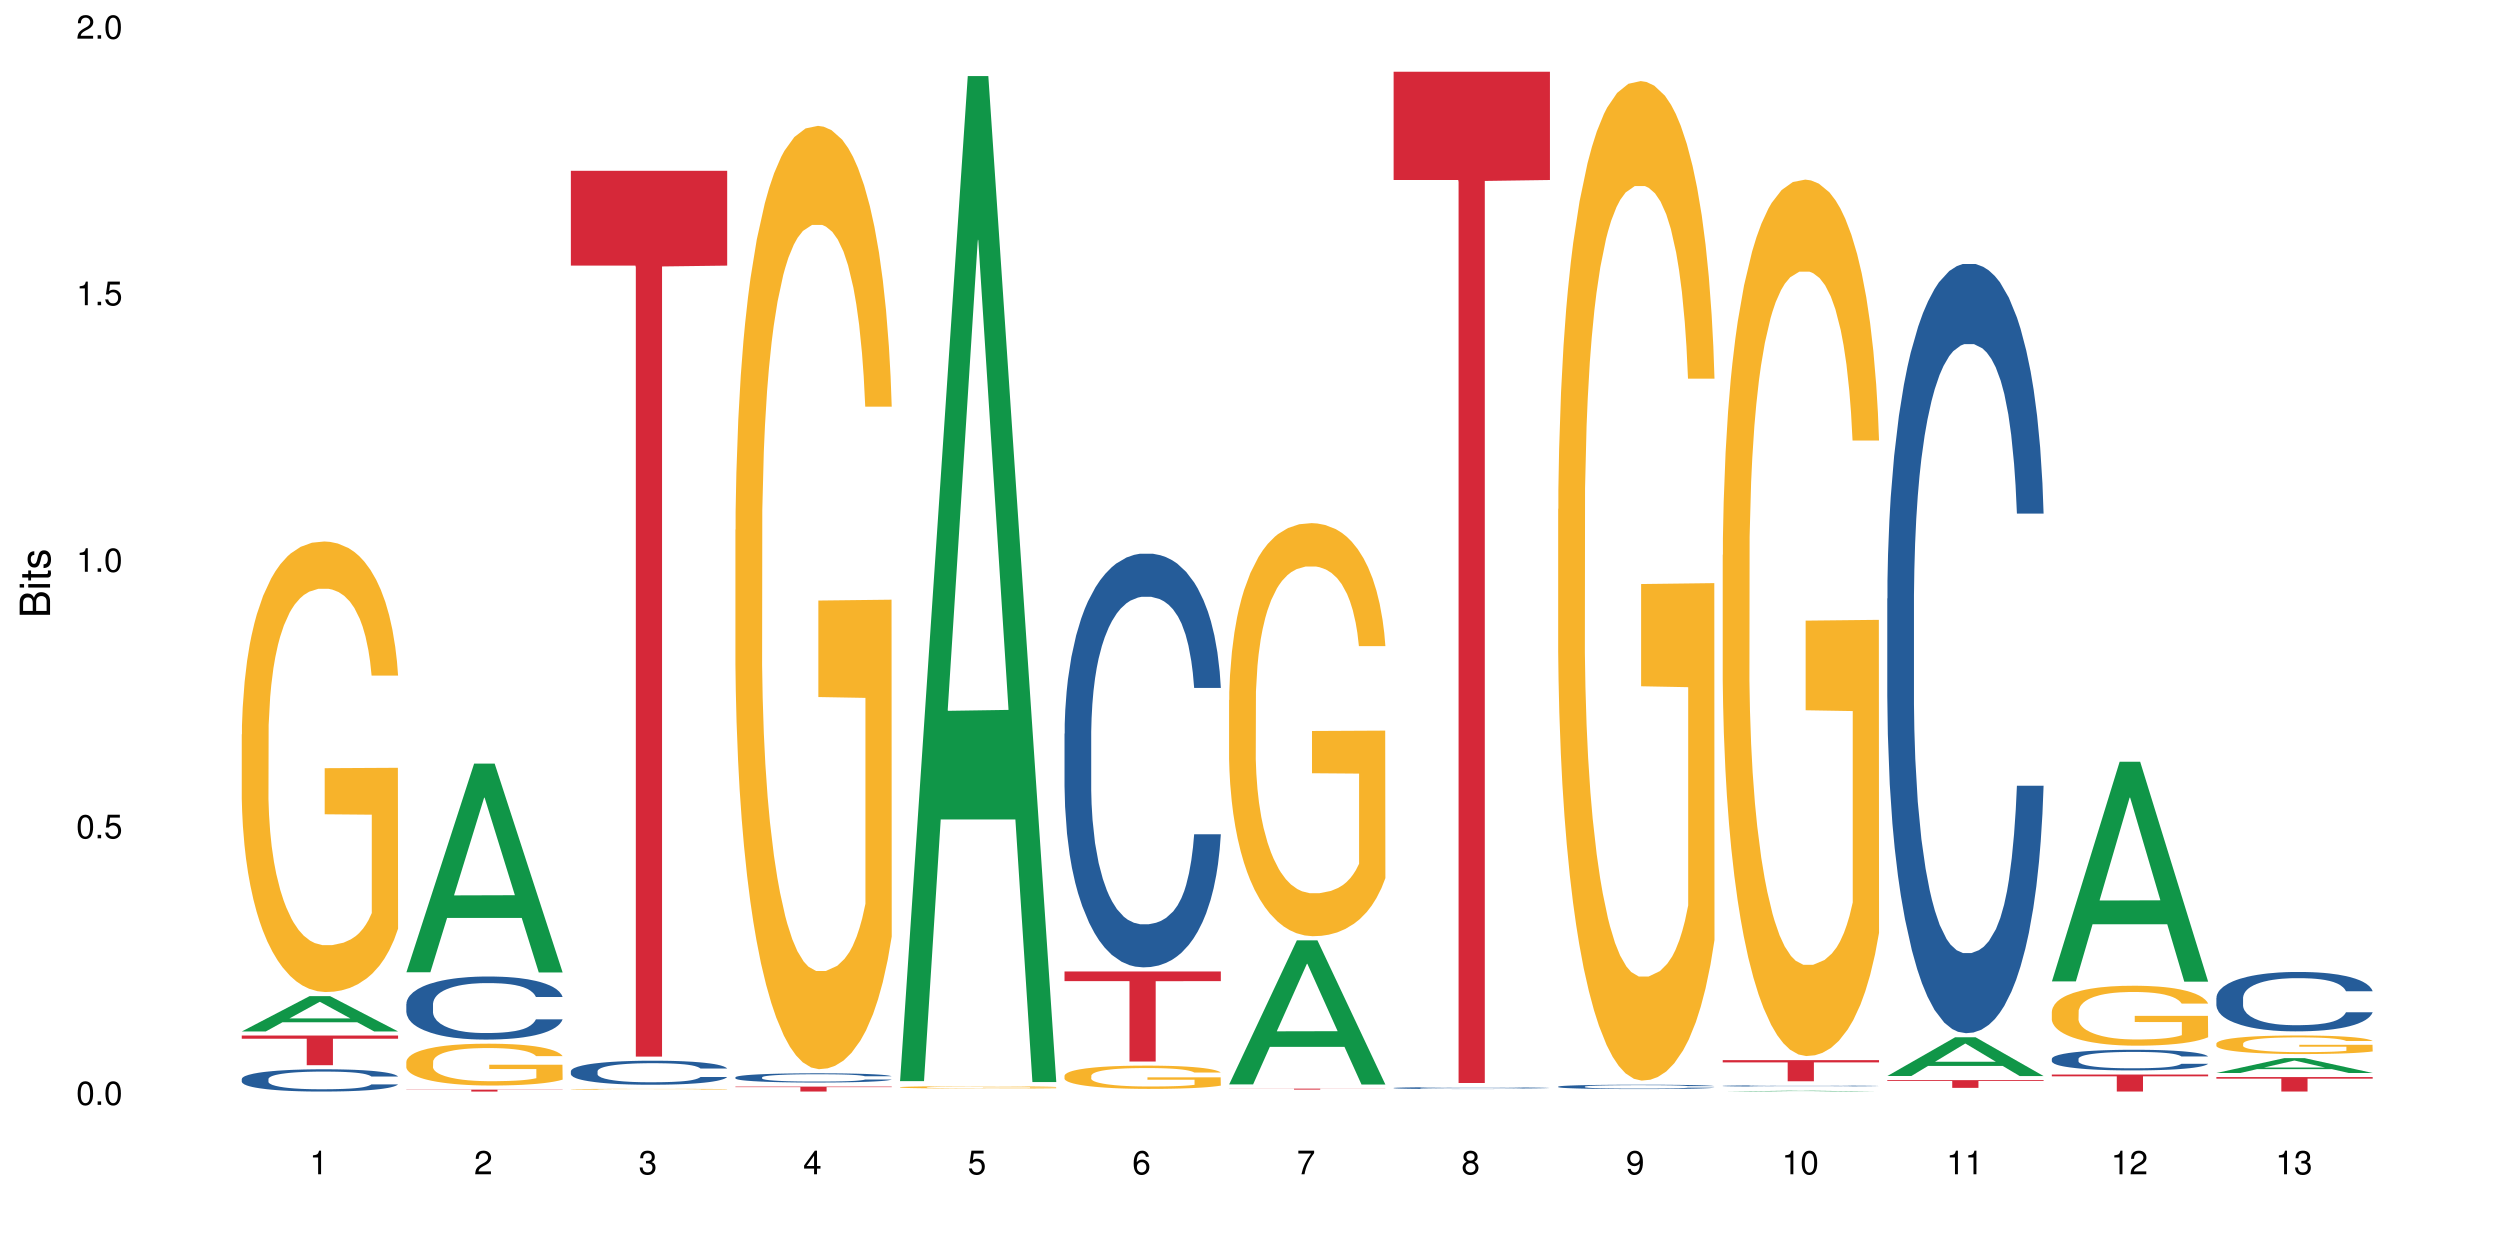 <?xml version="1.0" encoding="UTF-8"?>
<svg xmlns="http://www.w3.org/2000/svg" xmlns:xlink="http://www.w3.org/1999/xlink" width="720pt" height="360pt" viewBox="0 0 720 360" version="1.1">
<defs>
<g>
<symbol overflow="visible" id="glyph0-0">
<path style="stroke:none;" d=""/>
</symbol>
<symbol overflow="visible" id="glyph0-1">
<path style="stroke:none;" d="M 2.641 -6.797 C 2 -6.797 1.422 -6.531 1.078 -6.047 C 0.641 -5.453 0.406 -4.547 0.406 -3.297 C 0.406 -1 1.188 0.219 2.641 0.219 C 4.078 0.219 4.859 -1 4.859 -3.234 C 4.859 -4.562 4.656 -5.438 4.203 -6.047 C 3.844 -6.531 3.281 -6.797 2.641 -6.797 Z M 2.641 -6.047 C 3.547 -6.047 4 -5.125 4 -3.312 C 4 -1.375 3.562 -0.484 2.625 -0.484 C 1.734 -0.484 1.281 -1.422 1.281 -3.281 C 1.281 -5.141 1.734 -6.047 2.641 -6.047 Z M 2.641 -6.047 "/>
</symbol>
<symbol overflow="visible" id="glyph0-2">
<path style="stroke:none;" d="M 1.828 -1 L 0.828 -1 L 0.828 0 L 1.828 0 Z M 1.828 -1 "/>
</symbol>
<symbol overflow="visible" id="glyph0-3">
<path style="stroke:none;" d="M 4.562 -6.797 L 1.062 -6.797 L 0.547 -3.094 L 1.328 -3.094 C 1.719 -3.562 2.047 -3.734 2.578 -3.734 C 3.484 -3.734 4.062 -3.109 4.062 -2.094 C 4.062 -1.125 3.484 -0.531 2.578 -0.531 C 1.828 -0.531 1.375 -0.906 1.188 -1.672 L 0.328 -1.672 C 0.453 -1.109 0.547 -0.844 0.75 -0.594 C 1.125 -0.078 1.828 0.219 2.594 0.219 C 3.969 0.219 4.922 -0.781 4.922 -2.219 C 4.922 -3.562 4.031 -4.484 2.719 -4.484 C 2.25 -4.484 1.859 -4.359 1.469 -4.062 L 1.734 -5.969 L 4.562 -5.969 Z M 4.562 -6.797 "/>
</symbol>
<symbol overflow="visible" id="glyph0-4">
<path style="stroke:none;" d="M 2.484 -4.844 L 2.484 0 L 3.328 0 L 3.328 -6.797 L 2.766 -6.797 C 2.469 -5.75 2.281 -5.609 0.984 -5.453 L 0.984 -4.844 Z M 2.484 -4.844 "/>
</symbol>
<symbol overflow="visible" id="glyph0-5">
<path style="stroke:none;" d="M 4.859 -0.828 L 1.281 -0.828 C 1.359 -1.391 1.672 -1.75 2.5 -2.234 L 3.469 -2.75 C 4.406 -3.266 4.906 -3.969 4.906 -4.812 C 4.906 -5.375 4.672 -5.906 4.266 -6.266 C 3.859 -6.625 3.375 -6.797 2.719 -6.797 C 1.859 -6.797 1.219 -6.5 0.844 -5.922 C 0.609 -5.562 0.5 -5.125 0.484 -4.438 L 1.328 -4.438 C 1.359 -4.906 1.406 -5.188 1.531 -5.406 C 1.75 -5.812 2.188 -6.062 2.703 -6.062 C 3.469 -6.062 4.031 -5.516 4.031 -4.781 C 4.031 -4.25 3.719 -3.797 3.125 -3.438 L 2.234 -2.938 C 0.812 -2.141 0.406 -1.5 0.328 0 L 4.859 0 Z M 4.859 -0.828 "/>
</symbol>
<symbol overflow="visible" id="glyph0-6">
<path style="stroke:none;" d="M 2.125 -3.125 L 2.578 -3.125 C 3.516 -3.125 3.984 -2.703 3.984 -1.891 C 3.984 -1.031 3.469 -0.531 2.578 -0.531 C 1.656 -0.531 1.203 -0.984 1.156 -1.969 L 0.312 -1.969 C 0.344 -1.422 0.438 -1.078 0.609 -0.766 C 0.953 -0.109 1.625 0.219 2.547 0.219 C 3.953 0.219 4.859 -0.609 4.859 -1.906 C 4.859 -2.766 4.516 -3.25 3.703 -3.516 C 4.344 -3.766 4.656 -4.25 4.656 -4.938 C 4.656 -6.109 3.875 -6.797 2.578 -6.797 C 1.203 -6.797 0.484 -6.047 0.453 -4.609 L 1.297 -4.609 C 1.312 -5.016 1.344 -5.25 1.453 -5.453 C 1.641 -5.828 2.062 -6.062 2.594 -6.062 C 3.344 -6.062 3.797 -5.625 3.797 -4.906 C 3.797 -4.422 3.609 -4.141 3.25 -3.984 C 3.016 -3.891 2.719 -3.844 2.125 -3.844 Z M 2.125 -3.125 "/>
</symbol>
<symbol overflow="visible" id="glyph0-7">
<path style="stroke:none;" d="M 3.141 -1.625 L 3.141 0 L 3.984 0 L 3.984 -1.625 L 4.984 -1.625 L 4.984 -2.391 L 3.984 -2.391 L 3.984 -6.797 L 3.359 -6.797 L 0.266 -2.516 L 0.266 -1.625 Z M 3.141 -2.391 L 1 -2.391 L 3.141 -5.359 Z M 3.141 -2.391 "/>
</symbol>
<symbol overflow="visible" id="glyph0-8">
<path style="stroke:none;" d="M 4.781 -5.031 C 4.609 -6.141 3.891 -6.797 2.844 -6.797 C 2.094 -6.797 1.422 -6.438 1.031 -5.828 C 0.609 -5.172 0.406 -4.344 0.406 -3.094 C 0.406 -1.953 0.578 -1.234 0.984 -0.625 C 1.359 -0.078 1.953 0.219 2.703 0.219 C 3.984 0.219 4.922 -0.734 4.922 -2.078 C 4.922 -3.344 4.062 -4.234 2.844 -4.234 C 2.172 -4.234 1.641 -3.969 1.281 -3.469 C 1.281 -5.125 1.828 -6.047 2.797 -6.047 C 3.391 -6.047 3.797 -5.672 3.938 -5.031 Z M 2.734 -3.484 C 3.547 -3.484 4.062 -2.922 4.062 -2 C 4.062 -1.156 3.484 -0.531 2.703 -0.531 C 1.922 -0.531 1.328 -1.188 1.328 -2.047 C 1.328 -2.891 1.906 -3.484 2.734 -3.484 Z M 2.734 -3.484 "/>
</symbol>
<symbol overflow="visible" id="glyph0-9">
<path style="stroke:none;" d="M 4.984 -6.797 L 0.438 -6.797 L 0.438 -5.969 L 4.109 -5.969 C 2.5 -3.656 1.828 -2.234 1.328 0 L 2.219 0 C 2.594 -2.172 3.453 -4.047 4.984 -6.094 Z M 4.984 -6.797 "/>
</symbol>
<symbol overflow="visible" id="glyph0-10">
<path style="stroke:none;" d="M 3.75 -3.578 C 4.453 -4 4.688 -4.344 4.688 -4.984 C 4.688 -6.047 3.844 -6.797 2.641 -6.797 C 1.438 -6.797 0.594 -6.047 0.594 -4.984 C 0.594 -4.359 0.828 -4.016 1.516 -3.578 C 0.734 -3.203 0.359 -2.641 0.359 -1.891 C 0.359 -0.641 1.297 0.219 2.641 0.219 C 3.984 0.219 4.922 -0.641 4.922 -1.875 C 4.922 -2.641 4.531 -3.203 3.75 -3.578 Z M 2.641 -6.047 C 3.359 -6.047 3.812 -5.625 3.812 -4.969 C 3.812 -4.344 3.344 -3.922 2.641 -3.922 C 1.922 -3.922 1.453 -4.344 1.453 -4.984 C 1.453 -5.625 1.922 -6.047 2.641 -6.047 Z M 2.641 -3.203 C 3.484 -3.203 4.062 -2.672 4.062 -1.875 C 4.062 -1.062 3.484 -0.531 2.625 -0.531 C 1.797 -0.531 1.219 -1.078 1.219 -1.875 C 1.219 -2.672 1.797 -3.203 2.641 -3.203 Z M 2.641 -3.203 "/>
</symbol>
<symbol overflow="visible" id="glyph0-11">
<path style="stroke:none;" d="M 0.516 -1.547 C 0.672 -0.438 1.406 0.219 2.438 0.219 C 3.188 0.219 3.859 -0.141 4.266 -0.75 C 4.688 -1.406 4.891 -2.25 4.891 -3.484 C 4.891 -4.625 4.703 -5.359 4.312 -5.953 C 3.938 -6.5 3.344 -6.797 2.594 -6.797 C 1.297 -6.797 0.359 -5.844 0.359 -4.516 C 0.359 -3.25 1.234 -2.344 2.453 -2.344 C 3.094 -2.344 3.562 -2.578 4.016 -3.109 C 4 -1.453 3.469 -0.531 2.5 -0.531 C 1.906 -0.531 1.484 -0.906 1.359 -1.547 Z M 2.578 -6.062 C 3.375 -6.062 3.969 -5.406 3.969 -4.531 C 3.969 -3.688 3.375 -3.094 2.547 -3.094 C 1.734 -3.094 1.234 -3.672 1.234 -4.578 C 1.234 -5.438 1.797 -6.062 2.578 -6.062 Z M 2.578 -6.062 "/>
</symbol>
<symbol overflow="visible" id="glyph1-0">
<path style="stroke:none;" d=""/>
</symbol>
<symbol overflow="visible" id="glyph1-1">
<path style="stroke:none;" d="M 0 -0.953 L 0 -4.891 C 0 -5.719 -0.234 -6.344 -0.734 -6.797 C -1.188 -7.234 -1.812 -7.469 -2.5 -7.469 C -3.547 -7.469 -4.188 -7 -4.625 -5.875 C -4.984 -6.672 -5.641 -7.094 -6.531 -7.094 C -7.156 -7.094 -7.734 -6.859 -8.141 -6.391 C -8.562 -5.938 -8.75 -5.344 -8.75 -4.5 L -8.75 -0.953 Z M -4.984 -2.062 L -7.766 -2.062 L -7.766 -4.219 C -7.766 -4.844 -7.688 -5.203 -7.453 -5.5 C -7.219 -5.812 -6.859 -5.969 -6.375 -5.969 C -5.906 -5.969 -5.531 -5.812 -5.297 -5.5 C -5.062 -5.203 -4.984 -4.844 -4.984 -4.219 Z M -0.984 -2.062 L -4 -2.062 L -4 -4.781 C -4 -5.328 -3.859 -5.688 -3.578 -5.953 C -3.297 -6.219 -2.922 -6.359 -2.484 -6.359 C -2.062 -6.359 -1.688 -6.219 -1.406 -5.953 C -1.109 -5.688 -0.984 -5.328 -0.984 -4.781 Z M -0.984 -2.062 "/>
</symbol>
<symbol overflow="visible" id="glyph1-2">
<path style="stroke:none;" d="M -6.281 -1.797 L -6.281 -0.797 L 0 -0.797 L 0 -1.797 Z M -8.75 -1.797 L -8.75 -0.797 L -7.484 -0.797 L -7.484 -1.797 Z M -8.75 -1.797 "/>
</symbol>
<symbol overflow="visible" id="glyph1-3">
<path style="stroke:none;" d="M -6.281 -3.047 L -6.281 -2.016 L -8.016 -2.016 L -8.016 -1.016 L -6.281 -1.016 L -6.281 -0.172 L -5.469 -0.172 L -5.469 -1.016 L -0.719 -1.016 C -0.078 -1.016 0.281 -1.453 0.281 -2.234 C 0.281 -2.469 0.25 -2.719 0.188 -3.047 L -0.641 -3.047 C -0.609 -2.922 -0.594 -2.766 -0.594 -2.562 C -0.594 -2.141 -0.719 -2.016 -1.156 -2.016 L -5.469 -2.016 L -5.469 -3.047 Z M -6.281 -3.047 "/>
</symbol>
<symbol overflow="visible" id="glyph1-4">
<path style="stroke:none;" d="M -4.531 -5.25 C -5.766 -5.25 -6.469 -4.422 -6.469 -2.969 C -6.469 -1.516 -5.719 -0.562 -4.547 -0.562 C -3.562 -0.562 -3.094 -1.062 -2.734 -2.562 L -2.516 -3.484 C -2.344 -4.188 -2.094 -4.469 -1.625 -4.469 C -1.047 -4.469 -0.641 -3.875 -0.641 -3 C -0.641 -2.453 -0.797 -2 -1.062 -1.75 C -1.25 -1.594 -1.422 -1.531 -1.875 -1.469 L -1.875 -0.406 C -0.422 -0.453 0.281 -1.266 0.281 -2.922 C 0.281 -4.5 -0.5 -5.516 -1.719 -5.516 C -2.656 -5.516 -3.172 -4.984 -3.469 -3.734 L -3.703 -2.766 C -3.891 -1.953 -4.156 -1.609 -4.594 -1.609 C -5.172 -1.609 -5.547 -2.125 -5.547 -2.938 C -5.547 -3.75 -5.203 -4.172 -4.531 -4.203 Z M -4.531 -5.25 "/>
</symbol>
</g>
</defs>
<g id="surface129380">
<rect x="0" y="0" width="720" height="360" style="fill:rgb(100%,100%,100%);fill-opacity:1;stroke:none;"/>
<path style=" stroke:none;fill-rule:nonzero;fill:rgb(6.275%,58.824%,28.235%);fill-opacity:1;" d="M 69.629 297.055 L 69.676 297.043 L 89.156 286.887 L 95.074 286.887 L 114.648 297.062 L 107.773 297.062 L 102.867 294.406 L 81.367 294.406 L 76.555 297.055 L 69.629 297.055 L 83.434 293.309 L 100.895 293.297 L 92.188 288.551 L 92.09 288.539 L 91.996 288.57 L 83.387 293.297 L 83.434 293.309 Z M 69.629 297.055 "/>
<path style=" stroke:none;fill-rule:nonzero;fill:rgb(14.51%,36.078%,60%);fill-opacity:1;" d="M 69.629 310.746 L 69.684 310.738 L 69.684 310.598 L 69.848 310.375 L 70.234 310.094 L 70.617 309.902 L 71.605 309.555 L 72.977 309.219 L 74.406 308.961 L 75.449 308.809 L 76.383 308.691 L 78.523 308.477 L 79.895 308.363 L 81.379 308.266 L 83.191 308.164 L 84.508 308.105 L 87.473 308.012 L 89.668 307.973 L 91.371 307.953 L 95.051 307.953 L 97.246 307.977 L 98.84 308.008 L 100.594 308.055 L 102.078 308.105 L 104.656 308.234 L 106.965 308.398 L 108.008 308.492 L 109.652 308.676 L 110.918 308.852 L 111.797 309.004 L 112.785 309.219 L 113.66 309.484 L 114.32 309.785 L 114.648 310.035 L 106.965 310.035 L 106.578 309.801 L 106.141 309.621 L 105.316 309.379 L 104.492 309.207 L 103.34 309.039 L 102.297 308.926 L 100.871 308.816 L 99.605 308.746 L 98.289 308.691 L 97.027 308.656 L 94.609 308.621 L 91.809 308.621 L 90.766 308.633 L 88.625 308.68 L 87.473 308.723 L 85.824 308.805 L 84.672 308.879 L 83.301 308.996 L 82.367 309.098 L 81.215 309.25 L 80.391 309.387 L 79.457 309.578 L 78.906 309.727 L 78.414 309.891 L 77.977 310.082 L 77.645 310.289 L 77.426 310.504 L 77.316 310.715 L 77.316 311.625 L 77.426 311.836 L 77.699 312.082 L 78.414 312.441 L 79.457 312.75 L 80.664 313 L 81.816 313.176 L 82.477 313.258 L 83.355 313.352 L 84.727 313.469 L 86.703 313.586 L 87.855 313.633 L 89.613 313.68 L 91.426 313.703 L 93.844 313.703 L 95.984 313.68 L 97.41 313.648 L 98.895 313.602 L 100.926 313.504 L 102.188 313.41 L 103.285 313.297 L 104.109 313.188 L 104.656 313.094 L 105.48 312.91 L 106.141 312.711 L 106.633 312.504 L 106.965 312.305 L 114.648 312.305 L 114.32 312.539 L 113.828 312.77 L 113.332 312.938 L 112.562 313.145 L 111.688 313.328 L 110.422 313.531 L 109.379 313.668 L 108.008 313.812 L 106.746 313.926 L 105.371 314.023 L 103.34 314.141 L 102.023 314.199 L 100.594 314.254 L 98.895 314.301 L 96.75 314.34 L 94.445 314.363 L 92.305 314.371 L 90 314.359 L 88.297 314.336 L 86.047 314.281 L 83.246 314.176 L 81.215 314.066 L 79.621 313.953 L 78.25 313.836 L 76.711 313.68 L 74.734 313.422 L 73.527 313.223 L 72.703 313.059 L 71.77 312.828 L 71.113 312.621 L 70.344 312.293 L 69.793 311.879 L 69.629 311.555 Z M 69.629 310.746 "/>
<path style=" stroke:none;fill-rule:nonzero;fill:rgb(96.863%,70.196%,16.863%);fill-opacity:1;" d="M 69.629 211.523 L 69.684 211.402 L 69.684 209.035 L 69.902 203.703 L 70.453 196.355 L 71.168 190.309 L 71.934 185.57 L 72.43 183.082 L 73.254 179.527 L 73.965 176.918 L 75.777 171.586 L 78.086 166.609 L 79.348 164.477 L 80.773 162.461 L 82.805 160.211 L 83.738 159.379 L 86.594 157.484 L 89.832 156.301 L 93.402 155.945 L 95.051 156.062 L 97.301 156.535 L 100.375 157.84 L 102.133 159.023 L 103.504 160.211 L 104.934 161.75 L 106.688 164.121 L 108.336 166.965 L 109.652 169.809 L 110.973 173.363 L 112.07 177.156 L 113.004 181.305 L 113.828 186.281 L 114.32 190.43 L 114.648 194.578 L 107.02 194.578 L 106.578 190.43 L 106.086 187.23 L 105.262 183.316 L 104.438 180.473 L 103.613 178.223 L 102.078 175.141 L 100.758 173.246 L 99.113 171.586 L 97.52 170.52 L 95.707 169.809 L 94.609 169.57 L 91.699 169.57 L 89.066 170.402 L 87.527 171.348 L 86.43 172.297 L 84.891 174.074 L 83.961 175.496 L 83.41 176.445 L 81.762 180.117 L 80.664 183.438 L 80.062 185.688 L 79.293 189.242 L 78.742 192.441 L 78.141 197.184 L 77.809 200.738 L 77.371 208.797 L 77.316 230.129 L 77.48 234.633 L 77.809 239.488 L 78.25 243.758 L 78.906 248.258 L 79.566 251.695 L 80.719 256.316 L 81.707 259.398 L 82.477 261.414 L 83.961 264.613 L 84.562 265.68 L 85.992 267.812 L 87.473 269.473 L 89.285 270.895 L 90.656 271.605 L 92.855 272.199 L 95.652 272.199 L 98.949 271.488 L 101.035 270.539 L 102.461 269.59 L 103.395 268.762 L 104.547 267.457 L 105.371 266.273 L 106.141 264.969 L 107.074 262.953 L 107.074 234.633 L 93.512 234.512 L 93.512 221.238 L 114.594 221.121 L 114.648 267.457 L 113.496 270.656 L 112.07 273.738 L 110.699 276.109 L 109.27 278.121 L 107.238 280.375 L 105.59 281.797 L 103.066 283.457 L 100.758 284.523 L 98.344 285.234 L 96.203 285.59 L 93.676 285.707 L 91.426 285.469 L 89.012 284.758 L 87.09 283.812 L 85.332 282.625 L 83.574 281.086 L 81.379 278.598 L 79.953 276.582 L 78.469 274.094 L 76.988 271.133 L 75.668 267.93 L 74.789 265.441 L 73.91 262.598 L 72.977 259.043 L 72.102 255.016 L 71.441 251.34 L 70.836 247.191 L 70.398 243.281 L 69.957 237.949 L 69.738 233.684 L 69.629 230.008 Z M 69.629 211.523 "/>
<path style=" stroke:none;fill-rule:nonzero;fill:rgb(83.922%,15.686%,22.353%);fill-opacity:1;" d="M 69.629 298.242 L 114.648 298.242 L 114.648 299.156 L 95.887 299.164 L 95.887 306.773 L 88.34 306.773 L 88.34 299.172 L 88.23 299.156 L 69.629 299.156 Z M 69.629 298.242 "/>
<path style=" stroke:none;fill-rule:nonzero;fill:rgb(6.275%,58.824%,28.235%);fill-opacity:1;" d="M 117.02 280.012 L 117.066 279.957 L 136.547 219.918 L 142.465 219.918 L 162.039 280.07 L 155.164 280.07 L 150.258 264.367 L 128.758 264.367 L 123.945 280.012 L 117.02 280.012 L 130.824 257.871 L 148.285 257.816 L 139.578 229.746 L 139.48 229.691 L 139.387 229.859 L 130.777 257.816 L 130.824 257.871 Z M 117.02 280.012 "/>
<path style=" stroke:none;fill-rule:nonzero;fill:rgb(14.51%,36.078%,60%);fill-opacity:1;" d="M 117.02 289.148 L 117.074 289.129 L 117.074 288.73 L 117.238 288.102 L 117.625 287.305 L 118.008 286.758 L 118.996 285.777 L 120.367 284.832 L 121.797 284.102 L 122.84 283.672 L 123.773 283.34 L 125.914 282.727 L 127.285 282.41 L 128.77 282.129 L 130.582 281.848 L 131.898 281.68 L 134.863 281.414 L 137.059 281.297 L 138.762 281.25 L 142.441 281.25 L 144.637 281.316 L 146.23 281.398 L 147.984 281.531 L 149.469 281.68 L 152.047 282.047 L 154.355 282.512 L 155.398 282.773 L 157.043 283.289 L 158.309 283.789 L 159.188 284.219 L 160.176 284.832 L 161.051 285.578 L 161.711 286.426 L 162.039 287.141 L 154.355 287.141 L 153.969 286.477 L 153.531 285.961 L 152.707 285.281 L 151.883 284.801 L 150.73 284.32 L 149.688 284.004 L 148.262 283.688 L 146.996 283.488 L 145.68 283.34 L 144.418 283.238 L 142 283.141 L 139.199 283.141 L 138.156 283.172 L 136.016 283.305 L 134.863 283.422 L 133.215 283.656 L 132.062 283.871 L 130.691 284.203 L 129.758 284.484 L 128.605 284.914 L 127.781 285.297 L 126.848 285.844 L 126.297 286.262 L 125.805 286.723 L 125.367 287.273 L 125.035 287.852 L 124.816 288.469 L 124.707 289.062 L 124.707 291.637 L 124.816 292.234 L 125.09 292.93 L 125.805 293.941 L 126.848 294.82 L 128.055 295.52 L 129.207 296.016 L 129.867 296.25 L 130.746 296.516 L 132.117 296.848 L 134.094 297.18 L 135.246 297.312 L 137.004 297.445 L 138.816 297.512 L 141.234 297.512 L 143.375 297.445 L 144.801 297.359 L 146.285 297.227 L 148.316 296.945 L 149.578 296.68 L 150.676 296.367 L 151.5 296.051 L 152.047 295.785 L 152.871 295.27 L 153.531 294.707 L 154.023 294.125 L 154.355 293.562 L 162.039 293.562 L 161.711 294.227 L 161.219 294.871 L 160.723 295.352 L 159.953 295.934 L 159.074 296.449 L 157.812 297.027 L 156.77 297.41 L 155.398 297.824 L 154.137 298.141 L 152.762 298.422 L 150.73 298.754 L 149.414 298.922 L 147.984 299.07 L 146.285 299.203 L 144.141 299.32 L 141.836 299.387 L 139.695 299.402 L 137.391 299.367 L 135.688 299.301 L 133.438 299.152 L 130.637 298.855 L 128.605 298.539 L 127.012 298.223 L 125.641 297.891 L 124.102 297.445 L 122.125 296.715 L 120.918 296.148 L 120.094 295.684 L 119.16 295.039 L 118.504 294.457 L 117.734 293.527 L 117.184 292.352 L 117.02 291.438 Z M 117.02 289.148 "/>
<path style=" stroke:none;fill-rule:nonzero;fill:rgb(96.863%,70.196%,16.863%);fill-opacity:1;" d="M 117.02 305.742 L 117.074 305.734 L 117.074 305.512 L 117.293 305.016 L 117.844 304.336 L 118.559 303.773 L 119.324 303.332 L 119.82 303.102 L 120.645 302.773 L 121.355 302.531 L 123.168 302.035 L 125.477 301.57 L 126.738 301.375 L 128.164 301.188 L 130.195 300.977 L 131.129 300.902 L 133.984 300.723 L 137.223 300.613 L 140.793 300.582 L 142.441 300.594 L 144.691 300.637 L 147.766 300.758 L 149.523 300.867 L 150.895 300.977 L 152.324 301.121 L 154.078 301.34 L 155.727 301.605 L 157.043 301.871 L 158.363 302.199 L 159.461 302.551 L 160.395 302.938 L 161.219 303.398 L 161.711 303.785 L 162.039 304.168 L 154.41 304.168 L 153.969 303.785 L 153.477 303.488 L 152.652 303.125 L 151.828 302.859 L 151.004 302.652 L 149.469 302.363 L 148.148 302.188 L 146.504 302.035 L 144.91 301.934 L 143.098 301.871 L 142 301.848 L 139.09 301.848 L 136.457 301.926 L 134.918 302.012 L 133.82 302.102 L 132.281 302.266 L 131.352 302.398 L 130.801 302.484 L 129.152 302.828 L 128.055 303.137 L 127.453 303.344 L 126.684 303.676 L 126.133 303.973 L 125.531 304.41 L 125.199 304.742 L 124.762 305.492 L 124.707 307.473 L 124.871 307.891 L 125.199 308.34 L 125.641 308.738 L 126.297 309.156 L 126.957 309.477 L 128.109 309.906 L 129.098 310.191 L 129.867 310.379 L 131.352 310.676 L 131.953 310.773 L 133.383 310.973 L 134.863 311.125 L 136.676 311.258 L 138.047 311.324 L 140.246 311.379 L 143.043 311.379 L 146.34 311.312 L 148.426 311.227 L 149.852 311.137 L 150.785 311.059 L 151.938 310.938 L 152.762 310.828 L 153.531 310.707 L 154.465 310.52 L 154.465 307.891 L 140.902 307.879 L 140.902 306.645 L 161.984 306.637 L 162.039 310.938 L 160.887 311.238 L 159.461 311.523 L 158.086 311.742 L 156.66 311.93 L 154.629 312.141 L 152.98 312.27 L 150.457 312.426 L 148.148 312.523 L 145.734 312.59 L 143.594 312.625 L 141.066 312.633 L 138.816 312.613 L 136.402 312.547 L 134.48 312.457 L 132.723 312.348 L 130.965 312.207 L 128.77 311.973 L 127.34 311.785 L 125.859 311.555 L 124.379 311.281 L 123.059 310.984 L 122.18 310.754 L 121.301 310.488 L 120.367 310.156 L 119.492 309.785 L 118.832 309.441 L 118.227 309.059 L 117.789 308.695 L 117.348 308.199 L 117.129 307.801 L 117.02 307.461 Z M 117.02 305.742 "/>
<path style=" stroke:none;fill-rule:nonzero;fill:rgb(83.922%,15.686%,22.353%);fill-opacity:1;" d="M 117.02 313.812 L 162.039 313.812 L 162.039 313.875 L 143.277 313.875 L 143.277 314.371 L 135.73 314.371 L 135.73 313.875 L 117.02 313.875 Z M 117.02 313.812 "/>
<path style=" stroke:none;fill-rule:nonzero;fill:rgb(14.51%,36.078%,60%);fill-opacity:1;" d="M 164.41 308.5 L 164.465 308.492 L 164.465 308.34 L 164.629 308.102 L 165.016 307.797 L 165.398 307.586 L 166.387 307.215 L 167.758 306.855 L 169.188 306.574 L 170.23 306.41 L 171.164 306.285 L 173.305 306.051 L 174.676 305.93 L 176.16 305.82 L 177.973 305.715 L 179.289 305.652 L 182.254 305.551 L 184.449 305.504 L 186.152 305.488 L 189.832 305.488 L 192.027 305.512 L 193.621 305.543 L 195.375 305.594 L 196.859 305.652 L 199.438 305.789 L 201.746 305.969 L 202.789 306.07 L 204.434 306.266 L 205.699 306.453 L 206.578 306.621 L 207.566 306.855 L 208.441 307.137 L 209.102 307.461 L 209.43 307.734 L 201.746 307.734 L 201.359 307.48 L 200.922 307.285 L 200.098 307.023 L 199.273 306.84 L 198.121 306.656 L 197.078 306.535 L 195.652 306.418 L 194.387 306.34 L 193.07 306.285 L 191.809 306.246 L 189.391 306.207 L 186.59 306.207 L 185.547 306.219 L 183.406 306.27 L 182.254 306.316 L 180.605 306.402 L 179.453 306.488 L 178.082 306.613 L 177.148 306.719 L 175.996 306.887 L 175.172 307.031 L 174.238 307.238 L 173.688 307.398 L 173.195 307.574 L 172.754 307.785 L 172.426 308.004 L 172.207 308.238 L 172.098 308.469 L 172.098 309.449 L 172.207 309.676 L 172.48 309.941 L 173.195 310.328 L 174.238 310.664 L 175.445 310.93 L 176.598 311.117 L 177.258 311.207 L 178.137 311.309 L 179.508 311.438 L 181.484 311.562 L 182.637 311.613 L 184.395 311.664 L 186.207 311.688 L 188.621 311.688 L 190.766 311.664 L 192.191 311.633 L 193.676 311.582 L 195.707 311.473 L 196.969 311.371 L 198.066 311.254 L 198.891 311.133 L 199.438 311.031 L 200.262 310.836 L 200.922 310.621 L 201.414 310.398 L 201.746 310.184 L 209.43 310.184 L 209.102 310.438 L 208.609 310.684 L 208.113 310.867 L 207.344 311.086 L 206.465 311.285 L 205.203 311.504 L 204.16 311.652 L 202.789 311.809 L 201.523 311.93 L 200.152 312.035 L 198.121 312.164 L 196.805 312.227 L 195.375 312.285 L 193.676 312.336 L 191.531 312.379 L 189.227 312.402 L 187.086 312.41 L 184.781 312.398 L 183.078 312.371 L 180.828 312.316 L 178.027 312.203 L 175.996 312.082 L 174.402 311.961 L 173.031 311.836 L 171.492 311.664 L 169.516 311.387 L 168.309 311.168 L 167.484 310.992 L 166.551 310.746 L 165.895 310.523 L 165.125 310.168 L 164.574 309.719 L 164.41 309.371 Z M 164.41 308.5 "/>
<path style=" stroke:none;fill-rule:nonzero;fill:rgb(96.863%,70.196%,16.863%);fill-opacity:1;" d="M 164.41 313.699 L 164.465 313.699 L 164.465 313.695 L 164.684 313.684 L 165.234 313.672 L 165.949 313.656 L 166.715 313.648 L 167.211 313.645 L 168.035 313.637 L 168.746 313.633 L 170.559 313.621 L 172.867 313.609 L 174.129 313.605 L 175.555 313.602 L 177.586 313.598 L 178.52 313.598 L 181.375 313.594 L 184.613 313.59 L 192.082 313.59 L 195.156 313.594 L 196.914 313.598 L 198.285 313.598 L 199.715 313.602 L 201.469 313.605 L 203.117 313.613 L 204.434 313.617 L 205.754 313.625 L 206.852 313.633 L 207.785 313.641 L 208.609 313.648 L 209.43 313.668 L 201.801 313.668 L 201.359 313.66 L 200.867 313.652 L 199.219 313.637 L 198.395 313.633 L 196.859 313.629 L 195.539 313.625 L 193.895 313.621 L 192.301 313.617 L 183.848 313.617 L 182.309 313.621 L 181.211 313.621 L 179.672 313.625 L 178.742 313.629 L 178.191 313.629 L 176.543 313.637 L 175.445 313.645 L 174.844 313.648 L 174.074 313.656 L 173.523 313.664 L 172.922 313.672 L 172.59 313.68 L 172.152 313.695 L 172.098 313.738 L 172.262 313.746 L 172.59 313.758 L 173.031 313.766 L 173.688 313.773 L 174.348 313.781 L 175.5 313.789 L 176.488 313.797 L 177.258 313.801 L 178.742 313.805 L 179.344 313.809 L 180.773 313.812 L 182.254 313.816 L 184.066 313.82 L 193.73 313.82 L 195.816 313.816 L 197.242 313.816 L 198.176 313.812 L 199.328 313.812 L 200.152 313.809 L 200.922 313.805 L 201.855 313.801 L 201.855 313.746 L 188.293 313.746 L 188.293 313.719 L 209.375 313.719 L 209.43 313.812 L 208.277 313.816 L 206.852 313.824 L 205.477 313.828 L 204.051 313.832 L 202.02 313.836 L 200.371 313.84 L 197.848 313.844 L 195.539 313.844 L 193.125 313.848 L 183.793 313.848 L 181.871 313.844 L 180.113 313.84 L 178.355 313.84 L 176.16 313.832 L 174.73 313.828 L 173.25 313.824 L 171.766 313.82 L 170.449 313.812 L 169.57 313.809 L 168.691 313.801 L 167.758 313.793 L 166.883 313.785 L 166.223 313.781 L 165.617 313.77 L 165.18 313.762 L 164.738 313.754 L 164.52 313.746 L 164.41 313.738 Z M 164.41 313.699 "/>
<path style=" stroke:none;fill-rule:nonzero;fill:rgb(83.922%,15.686%,22.353%);fill-opacity:1;" d="M 164.41 49.191 L 209.43 49.191 L 209.43 76.496 L 190.668 76.738 L 190.668 304.309 L 183.117 304.309 L 183.117 76.977 L 183.008 76.496 L 164.41 76.496 Z M 164.41 49.191 "/>
<path style=" stroke:none;fill-rule:nonzero;fill:rgb(14.51%,36.078%,60%);fill-opacity:1;" d="M 211.801 310.266 L 211.855 310.262 L 211.855 310.203 L 212.02 310.113 L 212.406 309.996 L 212.789 309.914 L 213.777 309.773 L 215.148 309.633 L 216.578 309.527 L 217.621 309.465 L 218.555 309.414 L 220.695 309.324 L 222.066 309.277 L 223.551 309.238 L 225.363 309.195 L 226.68 309.172 L 229.645 309.133 L 231.84 309.117 L 233.543 309.109 L 237.223 309.109 L 239.418 309.117 L 241.012 309.129 L 242.766 309.148 L 244.25 309.172 L 246.828 309.227 L 249.137 309.293 L 250.18 309.332 L 251.824 309.406 L 253.09 309.48 L 253.969 309.543 L 254.957 309.633 L 255.832 309.742 L 256.492 309.867 L 256.82 309.973 L 249.137 309.973 L 248.75 309.875 L 248.312 309.801 L 247.488 309.699 L 246.664 309.629 L 245.512 309.559 L 244.469 309.512 L 243.043 309.465 L 241.777 309.438 L 240.461 309.414 L 239.199 309.402 L 236.781 309.387 L 233.98 309.387 L 232.938 309.391 L 230.797 309.41 L 229.645 309.426 L 227.996 309.461 L 226.844 309.492 L 225.473 309.543 L 224.539 309.582 L 223.387 309.645 L 222.562 309.703 L 221.629 309.781 L 221.078 309.844 L 220.586 309.91 L 220.145 309.992 L 219.816 310.074 L 219.598 310.164 L 219.488 310.254 L 219.488 310.629 L 219.598 310.719 L 219.871 310.82 L 220.586 310.969 L 221.629 311.098 L 222.836 311.199 L 223.988 311.27 L 224.648 311.305 L 225.527 311.344 L 226.898 311.395 L 228.875 311.441 L 230.027 311.461 L 231.785 311.48 L 233.598 311.488 L 236.012 311.488 L 238.156 311.48 L 239.582 311.469 L 241.066 311.449 L 243.098 311.406 L 244.359 311.367 L 245.457 311.32 L 246.281 311.277 L 246.828 311.238 L 247.652 311.16 L 248.312 311.078 L 248.805 310.996 L 249.137 310.91 L 256.82 310.91 L 256.492 311.008 L 256 311.102 L 255.504 311.176 L 254.734 311.258 L 253.855 311.336 L 252.594 311.418 L 251.551 311.477 L 250.18 311.535 L 248.914 311.582 L 247.543 311.625 L 245.512 311.672 L 244.195 311.695 L 242.766 311.719 L 241.066 311.738 L 238.922 311.754 L 236.617 311.766 L 234.477 311.766 L 232.172 311.762 L 230.469 311.754 L 228.219 311.73 L 225.418 311.688 L 223.387 311.641 L 221.793 311.594 L 220.422 311.547 L 218.883 311.48 L 216.906 311.375 L 215.699 311.289 L 214.875 311.223 L 213.941 311.129 L 213.285 311.043 L 212.516 310.906 L 211.965 310.734 L 211.801 310.602 Z M 211.801 310.266 "/>
<path style=" stroke:none;fill-rule:nonzero;fill:rgb(96.863%,70.196%,16.863%);fill-opacity:1;" d="M 211.801 152.609 L 211.855 152.363 L 211.855 147.398 L 212.074 136.234 L 212.625 120.852 L 213.34 108.199 L 214.105 98.273 L 214.602 93.062 L 215.426 85.621 L 216.137 80.16 L 217.949 68.996 L 220.258 58.574 L 221.52 54.109 L 222.945 49.891 L 224.977 45.176 L 225.91 43.441 L 228.766 39.469 L 232.004 36.988 L 235.574 36.246 L 237.223 36.492 L 239.473 37.484 L 242.547 40.215 L 244.305 42.695 L 245.676 45.176 L 247.105 48.402 L 248.859 53.363 L 250.508 59.32 L 251.824 65.273 L 253.145 72.719 L 254.242 80.656 L 255.176 89.34 L 256 99.762 L 256.492 108.445 L 256.82 117.129 L 249.191 117.129 L 248.75 108.445 L 248.258 101.746 L 247.434 93.559 L 246.609 87.605 L 245.785 82.891 L 244.25 76.438 L 242.93 72.469 L 241.285 68.996 L 239.691 66.762 L 237.879 65.273 L 236.781 64.777 L 233.871 64.777 L 231.238 66.516 L 229.699 68.5 L 228.602 70.484 L 227.062 74.207 L 226.133 77.184 L 225.582 79.168 L 223.934 86.859 L 222.836 93.809 L 222.234 98.52 L 221.465 105.965 L 220.914 112.664 L 220.312 122.59 L 219.98 130.031 L 219.543 146.902 L 219.488 191.562 L 219.652 200.992 L 219.98 211.164 L 220.422 220.098 L 221.078 229.527 L 221.738 236.723 L 222.891 246.398 L 223.879 252.848 L 224.648 257.066 L 226.133 263.766 L 226.734 266 L 228.164 270.465 L 229.645 273.938 L 231.457 276.914 L 232.828 278.402 L 235.023 279.645 L 237.824 279.645 L 241.121 278.156 L 243.207 276.172 L 244.633 274.188 L 245.566 272.449 L 246.719 269.719 L 247.543 267.238 L 248.312 264.508 L 249.246 260.293 L 249.246 200.992 L 235.684 200.746 L 235.684 172.957 L 256.766 172.707 L 256.82 269.719 L 255.668 276.418 L 254.242 282.871 L 252.867 287.832 L 251.441 292.051 L 249.41 296.766 L 247.762 299.742 L 245.238 303.215 L 242.93 305.449 L 240.516 306.938 L 238.375 307.68 L 235.848 307.93 L 233.598 307.434 L 231.184 305.945 L 229.262 303.961 L 227.504 301.477 L 225.746 298.254 L 223.551 293.043 L 222.121 288.824 L 220.641 283.613 L 219.156 277.41 L 217.84 270.711 L 216.961 265.5 L 216.082 259.547 L 215.148 252.105 L 214.273 243.668 L 213.613 235.977 L 213.008 227.293 L 212.57 219.105 L 212.129 207.941 L 211.91 199.008 L 211.801 191.316 Z M 211.801 152.609 "/>
<path style=" stroke:none;fill-rule:nonzero;fill:rgb(83.922%,15.686%,22.353%);fill-opacity:1;" d="M 211.801 312.945 L 256.82 312.945 L 256.82 313.098 L 238.059 313.102 L 238.059 314.371 L 230.508 314.371 L 230.508 313.102 L 230.398 313.098 L 211.801 313.098 Z M 211.801 312.945 "/>
<path style=" stroke:none;fill-rule:nonzero;fill:rgb(6.275%,58.824%,28.235%);fill-opacity:1;" d="M 259.191 311.359 L 259.238 311.09 L 278.719 21.906 L 284.637 21.906 L 304.211 311.633 L 297.336 311.633 L 292.43 236.004 L 270.93 236.004 L 266.117 311.359 L 259.191 311.359 L 272.996 204.719 L 290.457 204.449 L 281.75 69.242 L 281.652 68.969 L 281.559 69.785 L 272.949 204.449 L 272.996 204.719 Z M 259.191 311.359 "/>
<path style=" stroke:none;fill-rule:nonzero;fill:rgb(96.863%,70.196%,16.863%);fill-opacity:1;" d="M 259.191 313.109 L 259.246 313.109 L 259.246 313.098 L 259.465 313.066 L 260.016 313.027 L 260.73 312.996 L 261.496 312.973 L 261.992 312.957 L 262.816 312.938 L 263.527 312.926 L 265.34 312.895 L 267.648 312.871 L 268.91 312.859 L 270.336 312.848 L 272.367 312.836 L 273.301 312.832 L 276.156 312.82 L 279.395 312.816 L 282.965 312.812 L 284.613 312.812 L 286.863 312.816 L 289.938 312.824 L 291.695 312.828 L 293.066 312.836 L 294.496 312.844 L 296.25 312.855 L 297.898 312.871 L 299.215 312.887 L 300.535 312.906 L 301.633 312.926 L 302.566 312.949 L 303.391 312.977 L 303.883 312.996 L 304.211 313.02 L 296.582 313.02 L 296.141 312.996 L 295.648 312.98 L 294.824 312.957 L 293.176 312.934 L 291.641 312.914 L 290.32 312.906 L 288.676 312.895 L 287.082 312.891 L 285.27 312.887 L 281.262 312.887 L 278.629 312.891 L 277.09 312.895 L 275.992 312.898 L 274.453 312.91 L 273.52 312.918 L 272.973 312.922 L 271.324 312.941 L 270.227 312.961 L 269.625 312.973 L 268.855 312.992 L 268.305 313.008 L 267.703 313.031 L 267.371 313.051 L 266.934 313.094 L 266.879 313.211 L 267.043 313.234 L 267.371 313.258 L 267.812 313.281 L 268.469 313.305 L 269.129 313.324 L 270.281 313.348 L 271.27 313.367 L 272.039 313.375 L 273.52 313.395 L 274.125 313.398 L 275.555 313.41 L 277.035 313.418 L 278.848 313.426 L 280.219 313.43 L 282.414 313.434 L 285.215 313.434 L 288.512 313.43 L 290.598 313.426 L 292.023 313.422 L 292.957 313.414 L 294.109 313.41 L 294.934 313.402 L 295.703 313.395 L 296.637 313.383 L 296.637 313.234 L 283.074 313.234 L 283.074 313.16 L 304.156 313.16 L 304.211 313.41 L 303.059 313.426 L 301.633 313.441 L 300.258 313.453 L 298.832 313.465 L 296.801 313.477 L 295.152 313.484 L 292.629 313.492 L 290.32 313.5 L 287.906 313.504 L 285.766 313.504 L 283.238 313.508 L 280.988 313.504 L 278.574 313.5 L 276.652 313.496 L 273.137 313.48 L 270.941 313.469 L 269.512 313.457 L 268.031 313.445 L 266.547 313.43 L 265.23 313.41 L 264.352 313.398 L 263.473 313.383 L 262.539 313.363 L 261.664 313.344 L 261.004 313.324 L 260.398 313.301 L 259.961 313.281 L 259.52 313.25 L 259.301 313.227 L 259.191 313.207 Z M 259.191 313.109 "/>
<path style=" stroke:none;fill-rule:nonzero;fill:rgb(14.51%,36.078%,60%);fill-opacity:1;" d="M 306.582 211.305 L 306.637 211.195 L 306.637 208.582 L 306.801 204.445 L 307.188 199.219 L 307.57 195.625 L 308.559 189.199 L 309.93 182.992 L 311.359 178.199 L 312.402 175.367 L 313.336 173.191 L 315.477 169.16 L 316.848 167.094 L 318.332 165.242 L 320.145 163.391 L 321.461 162.301 L 324.426 160.559 L 326.621 159.797 L 328.324 159.469 L 332.004 159.469 L 334.199 159.906 L 335.789 160.449 L 337.547 161.32 L 339.031 162.301 L 341.609 164.695 L 343.918 167.746 L 344.961 169.488 L 346.605 172.863 L 347.871 176.129 L 348.75 178.961 L 349.738 182.992 L 350.613 187.891 L 351.273 193.445 L 351.602 198.129 L 343.918 198.129 L 343.531 193.773 L 343.094 190.398 L 342.27 185.934 L 341.445 182.773 L 340.293 179.617 L 339.25 177.547 L 337.824 175.477 L 336.559 174.172 L 335.242 173.191 L 333.98 172.535 L 331.562 171.883 L 328.762 171.883 L 327.719 172.102 L 325.578 172.973 L 324.426 173.734 L 322.777 175.258 L 321.625 176.676 L 320.254 178.852 L 319.32 180.703 L 318.168 183.535 L 317.344 186.039 L 316.41 189.633 L 315.859 192.355 L 315.367 195.406 L 314.926 199 L 314.598 202.812 L 314.379 206.84 L 314.27 210.762 L 314.27 227.641 L 314.379 231.562 L 314.652 236.133 L 315.367 242.777 L 316.41 248.551 L 317.617 253.121 L 318.77 256.391 L 319.43 257.914 L 320.309 259.656 L 321.68 261.836 L 323.656 264.012 L 324.809 264.883 L 326.566 265.754 L 328.379 266.191 L 330.793 266.191 L 332.938 265.754 L 334.363 265.211 L 335.848 264.34 L 337.879 262.488 L 339.141 260.746 L 340.238 258.676 L 341.062 256.609 L 341.609 254.863 L 342.434 251.488 L 343.094 247.785 L 343.586 243.977 L 343.918 240.273 L 351.602 240.273 L 351.273 244.629 L 350.781 248.875 L 350.285 252.035 L 349.516 255.844 L 348.637 259.223 L 347.375 263.031 L 346.332 265.539 L 344.961 268.262 L 343.695 270.328 L 342.324 272.18 L 340.293 274.359 L 338.977 275.445 L 337.547 276.426 L 335.848 277.297 L 333.703 278.062 L 331.398 278.496 L 329.258 278.605 L 326.953 278.387 L 325.25 277.953 L 323 276.973 L 320.199 275.012 L 318.168 272.941 L 316.574 270.875 L 315.203 268.695 L 313.664 265.754 L 311.688 260.965 L 310.48 257.262 L 309.656 254.211 L 308.723 249.965 L 308.066 246.152 L 307.297 240.055 L 306.746 232.324 L 306.582 226.332 Z M 306.582 211.305 "/>
<path style=" stroke:none;fill-rule:nonzero;fill:rgb(96.863%,70.196%,16.863%);fill-opacity:1;" d="M 306.582 309.77 L 306.637 309.762 L 306.637 309.641 L 306.855 309.363 L 307.406 308.984 L 308.121 308.672 L 308.887 308.426 L 309.383 308.301 L 310.207 308.117 L 310.918 307.98 L 312.73 307.703 L 315.039 307.449 L 316.301 307.336 L 317.727 307.234 L 319.758 307.117 L 320.691 307.074 L 323.547 306.977 L 326.785 306.914 L 330.355 306.895 L 332.004 306.902 L 334.254 306.926 L 337.328 306.992 L 339.086 307.055 L 340.457 307.117 L 341.887 307.195 L 343.641 307.32 L 345.289 307.465 L 346.605 307.613 L 347.926 307.797 L 349.023 307.992 L 349.957 308.207 L 350.781 308.465 L 351.273 308.68 L 351.602 308.895 L 343.973 308.895 L 343.531 308.68 L 343.039 308.512 L 342.215 308.312 L 341.391 308.164 L 340.566 308.047 L 339.031 307.887 L 337.711 307.789 L 336.066 307.703 L 334.473 307.648 L 332.66 307.613 L 331.562 307.602 L 328.652 307.602 L 326.02 307.645 L 324.48 307.691 L 323.383 307.742 L 321.844 307.832 L 320.91 307.906 L 320.363 307.957 L 318.715 308.145 L 317.617 308.316 L 317.016 308.434 L 316.246 308.617 L 315.695 308.781 L 315.094 309.027 L 314.762 309.211 L 314.324 309.629 L 314.27 310.73 L 314.434 310.965 L 314.762 311.215 L 315.203 311.438 L 315.859 311.668 L 316.52 311.848 L 317.672 312.086 L 318.66 312.246 L 319.43 312.348 L 320.91 312.516 L 321.516 312.57 L 322.945 312.68 L 324.426 312.766 L 326.238 312.84 L 327.609 312.875 L 329.805 312.906 L 332.605 312.906 L 335.902 312.871 L 337.988 312.82 L 339.414 312.773 L 340.348 312.73 L 341.5 312.66 L 342.324 312.602 L 343.094 312.531 L 344.027 312.43 L 344.027 310.965 L 330.465 310.957 L 330.465 310.273 L 351.547 310.266 L 351.602 312.66 L 350.449 312.828 L 349.023 312.984 L 347.648 313.109 L 346.223 313.211 L 344.191 313.328 L 342.543 313.402 L 340.02 313.488 L 337.711 313.543 L 335.297 313.582 L 333.156 313.598 L 330.629 313.605 L 328.379 313.594 L 325.965 313.555 L 324.043 313.508 L 322.285 313.445 L 320.527 313.367 L 318.332 313.238 L 316.902 313.133 L 315.422 313.004 L 313.938 312.852 L 312.621 312.688 L 311.742 312.559 L 310.863 312.41 L 309.93 312.227 L 309.055 312.02 L 308.395 311.828 L 307.789 311.613 L 307.352 311.41 L 306.91 311.137 L 306.691 310.914 L 306.582 310.727 Z M 306.582 309.77 "/>
<path style=" stroke:none;fill-rule:nonzero;fill:rgb(83.922%,15.686%,22.353%);fill-opacity:1;" d="M 306.582 279.785 L 351.602 279.785 L 351.602 282.562 L 332.84 282.586 L 332.84 305.715 L 325.289 305.715 L 325.289 282.609 L 325.18 282.562 L 306.582 282.562 Z M 306.582 279.785 "/>
<path style=" stroke:none;fill-rule:nonzero;fill:rgb(6.275%,58.824%,28.235%);fill-opacity:1;" d="M 353.973 312.309 L 354.02 312.27 L 373.5 270.809 L 379.418 270.809 L 398.992 312.348 L 392.117 312.348 L 387.211 301.504 L 365.707 301.504 L 360.898 312.309 L 353.973 312.309 L 367.777 297.02 L 385.238 296.98 L 376.531 277.594 L 376.434 277.555 L 376.34 277.672 L 367.73 296.98 L 367.777 297.02 Z M 353.973 312.309 "/>
<path style=" stroke:none;fill-rule:nonzero;fill:rgb(96.863%,70.196%,16.863%);fill-opacity:1;" d="M 353.973 201.613 L 354.027 201.504 L 354.027 199.332 L 354.246 194.441 L 354.797 187.707 L 355.512 182.164 L 356.277 177.82 L 356.773 175.539 L 357.598 172.277 L 358.309 169.887 L 360.121 165 L 362.43 160.434 L 363.691 158.48 L 365.117 156.633 L 367.148 154.57 L 368.082 153.809 L 370.938 152.07 L 374.176 150.984 L 377.746 150.656 L 379.395 150.766 L 381.645 151.199 L 384.719 152.395 L 386.477 153.48 L 387.848 154.57 L 389.277 155.98 L 391.031 158.152 L 392.68 160.762 L 393.996 163.367 L 395.316 166.629 L 396.414 170.105 L 397.348 173.906 L 398.172 178.473 L 398.664 182.273 L 398.992 186.078 L 391.363 186.078 L 390.922 182.273 L 390.43 179.34 L 389.605 175.754 L 388.781 173.148 L 387.957 171.082 L 386.422 168.258 L 385.102 166.52 L 383.457 165 L 381.863 164.02 L 380.051 163.367 L 378.953 163.152 L 376.043 163.152 L 373.41 163.914 L 371.871 164.781 L 370.773 165.652 L 369.234 167.281 L 368.301 168.586 L 367.754 169.453 L 366.105 172.82 L 365.008 175.863 L 364.406 177.93 L 363.637 181.188 L 363.086 184.121 L 362.484 188.469 L 362.152 191.727 L 361.715 199.113 L 361.66 218.672 L 361.824 222.801 L 362.152 227.254 L 362.594 231.168 L 363.25 235.293 L 363.91 238.445 L 365.062 242.684 L 366.051 245.508 L 366.82 247.355 L 368.301 250.289 L 368.906 251.266 L 370.332 253.223 L 371.816 254.742 L 373.629 256.047 L 375 256.699 L 377.195 257.242 L 379.996 257.242 L 383.293 256.59 L 385.379 255.723 L 386.805 254.852 L 387.738 254.09 L 388.891 252.895 L 389.715 251.809 L 390.484 250.613 L 391.418 248.766 L 391.418 222.801 L 377.855 222.691 L 377.855 210.523 L 398.938 210.414 L 398.992 252.895 L 397.84 255.828 L 396.414 258.652 L 395.039 260.828 L 393.613 262.676 L 391.582 264.738 L 389.934 266.043 L 387.41 267.562 L 385.102 268.543 L 382.688 269.191 L 380.547 269.52 L 378.02 269.629 L 375.77 269.41 L 373.355 268.758 L 371.434 267.891 L 369.676 266.805 L 367.918 265.391 L 365.723 263.109 L 364.293 261.262 L 362.812 258.98 L 361.328 256.266 L 360.012 253.332 L 359.133 251.047 L 358.254 248.441 L 357.32 245.184 L 356.441 241.488 L 355.785 238.121 L 355.18 234.316 L 354.742 230.73 L 354.301 225.844 L 354.082 221.93 L 353.973 218.562 Z M 353.973 201.613 "/>
<path style=" stroke:none;fill-rule:nonzero;fill:rgb(83.922%,15.686%,22.353%);fill-opacity:1;" d="M 353.973 313.527 L 398.992 313.527 L 398.992 313.559 L 380.23 313.559 L 380.23 313.805 L 372.68 313.805 L 372.68 313.559 L 353.973 313.559 Z M 353.973 313.527 "/>
<path style=" stroke:none;fill-rule:nonzero;fill:rgb(14.51%,36.078%,60%);fill-opacity:1;" d="M 401.363 313.332 L 401.418 313.332 L 401.418 313.32 L 401.582 313.301 L 401.969 313.277 L 402.352 313.258 L 403.34 313.23 L 404.711 313.199 L 406.141 313.18 L 407.184 313.164 L 408.117 313.156 L 410.258 313.137 L 411.629 313.125 L 413.113 313.117 L 414.926 313.109 L 416.242 313.105 L 419.207 313.094 L 421.402 313.094 L 423.105 313.09 L 426.785 313.09 L 428.98 313.094 L 430.57 313.094 L 432.328 313.098 L 433.812 313.105 L 436.391 313.113 L 438.699 313.129 L 439.742 313.137 L 441.387 313.152 L 442.652 313.168 L 443.527 313.18 L 444.516 313.199 L 445.395 313.223 L 446.055 313.25 L 446.383 313.27 L 438.699 313.27 L 438.312 313.25 L 437.875 313.234 L 437.051 313.215 L 436.227 313.199 L 435.074 313.184 L 434.031 313.176 L 432.602 313.164 L 431.34 313.16 L 430.023 313.156 L 428.762 313.152 L 426.344 313.148 L 422.5 313.148 L 420.359 313.152 L 419.207 313.156 L 417.559 313.164 L 416.406 313.172 L 415.035 313.18 L 414.102 313.191 L 412.949 313.203 L 412.125 313.215 L 411.191 313.23 L 410.641 313.242 L 410.148 313.258 L 409.707 313.273 L 409.379 313.293 L 409.16 313.312 L 409.051 313.332 L 409.051 313.41 L 409.16 313.426 L 409.434 313.449 L 410.148 313.48 L 411.191 313.508 L 412.398 313.527 L 413.551 313.543 L 414.211 313.551 L 415.09 313.559 L 416.461 313.57 L 418.438 313.578 L 419.59 313.582 L 421.348 313.586 L 423.16 313.59 L 425.574 313.59 L 427.719 313.586 L 429.145 313.586 L 430.625 313.582 L 432.66 313.57 L 433.922 313.562 L 435.02 313.555 L 435.844 313.543 L 436.391 313.535 L 437.215 313.52 L 437.875 313.504 L 438.367 313.484 L 438.699 313.469 L 446.383 313.469 L 446.055 313.488 L 445.562 313.508 L 445.066 313.523 L 444.297 313.539 L 443.418 313.555 L 442.156 313.574 L 441.113 313.586 L 439.742 313.598 L 438.477 313.609 L 437.105 313.617 L 435.074 313.629 L 433.758 313.633 L 432.328 313.637 L 430.625 313.641 L 428.484 313.645 L 426.18 313.648 L 424.039 313.648 L 421.734 313.645 L 420.031 313.645 L 417.781 313.641 L 414.98 313.629 L 412.949 313.621 L 411.355 313.609 L 409.984 313.602 L 408.445 313.586 L 406.469 313.566 L 405.262 313.547 L 404.438 313.531 L 403.504 313.512 L 402.844 313.496 L 402.078 313.469 L 401.527 313.43 L 401.363 313.402 Z M 401.363 313.332 "/>
<path style=" stroke:none;fill-rule:nonzero;fill:rgb(83.922%,15.686%,22.353%);fill-opacity:1;" d="M 401.363 20.664 L 446.383 20.664 L 446.383 51.84 L 427.621 52.113 L 427.621 311.91 L 420.07 311.91 L 420.07 52.387 L 419.961 51.84 L 401.363 51.84 Z M 401.363 20.664 "/>
<path style=" stroke:none;fill-rule:nonzero;fill:rgb(14.51%,36.078%,60%);fill-opacity:1;" d="M 448.754 312.941 L 448.809 312.941 L 448.809 312.914 L 448.973 312.871 L 449.359 312.816 L 449.742 312.777 L 450.73 312.711 L 452.102 312.645 L 453.531 312.594 L 454.574 312.562 L 455.508 312.539 L 457.648 312.5 L 459.02 312.477 L 460.504 312.457 L 462.316 312.438 L 463.633 312.426 L 466.598 312.406 L 468.793 312.398 L 470.496 312.395 L 474.176 312.395 L 476.371 312.402 L 477.961 312.406 L 479.719 312.414 L 481.203 312.426 L 483.781 312.449 L 486.09 312.484 L 487.133 312.5 L 488.777 312.539 L 490.043 312.57 L 490.918 312.602 L 491.906 312.645 L 492.785 312.695 L 493.445 312.754 L 493.773 312.805 L 486.09 312.805 L 485.703 312.758 L 485.266 312.723 L 484.441 312.676 L 483.617 312.641 L 482.465 312.609 L 481.422 312.586 L 479.992 312.566 L 478.73 312.551 L 477.414 312.539 L 476.152 312.535 L 473.734 312.527 L 469.891 312.527 L 467.75 312.539 L 466.598 312.547 L 464.949 312.562 L 463.797 312.578 L 462.426 312.602 L 461.492 312.621 L 460.34 312.648 L 459.516 312.676 L 458.582 312.715 L 458.031 312.742 L 457.539 312.773 L 457.098 312.812 L 456.77 312.855 L 456.551 312.895 L 456.441 312.938 L 456.441 313.117 L 456.551 313.156 L 456.824 313.207 L 457.539 313.277 L 458.582 313.336 L 459.789 313.383 L 460.941 313.418 L 461.602 313.434 L 462.48 313.453 L 463.852 313.477 L 465.828 313.5 L 466.98 313.508 L 468.738 313.52 L 470.551 313.523 L 472.965 313.523 L 475.109 313.52 L 476.535 313.512 L 478.016 313.504 L 480.051 313.484 L 481.312 313.465 L 482.41 313.445 L 483.234 313.422 L 483.781 313.402 L 484.605 313.367 L 485.266 313.328 L 485.758 313.289 L 486.09 313.25 L 493.773 313.25 L 493.445 313.297 L 492.953 313.34 L 492.457 313.375 L 491.688 313.414 L 490.809 313.449 L 489.547 313.488 L 488.504 313.516 L 487.133 313.543 L 485.867 313.566 L 484.496 313.586 L 482.465 313.609 L 481.148 313.621 L 479.719 313.629 L 478.016 313.641 L 475.875 313.648 L 473.57 313.652 L 469.125 313.652 L 467.422 313.648 L 465.172 313.637 L 462.371 313.617 L 460.34 313.594 L 458.746 313.57 L 457.375 313.551 L 455.836 313.52 L 453.859 313.469 L 452.652 313.43 L 451.828 313.395 L 450.895 313.352 L 450.234 313.312 L 449.469 313.246 L 448.918 313.164 L 448.754 313.102 Z M 448.754 312.941 "/>
<path style=" stroke:none;fill-rule:nonzero;fill:rgb(96.863%,70.196%,16.863%);fill-opacity:1;" d="M 448.754 146.645 L 448.809 146.383 L 448.809 141.125 L 449.027 129.293 L 449.578 112.996 L 450.293 99.586 L 451.059 89.07 L 451.555 83.551 L 452.379 75.664 L 453.09 69.879 L 454.902 58.051 L 457.207 47.008 L 458.473 42.277 L 459.898 37.809 L 461.93 32.812 L 462.863 30.973 L 465.719 26.766 L 468.957 24.137 L 472.527 23.348 L 474.176 23.609 L 476.426 24.664 L 479.5 27.555 L 481.258 30.184 L 482.629 32.812 L 484.059 36.23 L 485.812 41.488 L 487.461 47.797 L 488.777 54.105 L 490.098 61.992 L 491.195 70.406 L 492.129 79.605 L 492.953 90.648 L 493.445 99.852 L 493.773 109.051 L 486.145 109.051 L 485.703 99.852 L 485.211 92.75 L 484.387 84.078 L 483.562 77.766 L 482.738 72.773 L 481.203 65.938 L 479.883 61.73 L 478.238 58.051 L 476.645 55.684 L 474.832 54.105 L 473.734 53.582 L 470.824 53.582 L 468.191 55.422 L 466.652 57.523 L 465.555 59.629 L 464.016 63.57 L 463.082 66.727 L 462.535 68.828 L 460.887 76.977 L 459.789 84.34 L 459.184 89.336 L 458.418 97.223 L 457.867 104.32 L 457.266 114.836 L 456.934 122.723 L 456.496 140.598 L 456.441 187.918 L 456.605 197.91 L 456.934 208.688 L 457.375 218.152 L 458.031 228.141 L 458.691 235.766 L 459.844 246.02 L 460.832 252.855 L 461.602 257.324 L 463.082 264.422 L 463.688 266.789 L 465.113 271.52 L 466.598 275.199 L 468.41 278.355 L 469.781 279.934 L 471.977 281.246 L 474.777 281.246 L 478.074 279.668 L 480.16 277.566 L 481.586 275.461 L 482.52 273.621 L 483.672 270.73 L 484.496 268.102 L 485.266 265.211 L 486.199 260.742 L 486.199 197.91 L 472.637 197.645 L 472.637 168.203 L 493.719 167.938 L 493.773 270.73 L 492.621 277.828 L 491.195 284.664 L 489.82 289.922 L 488.395 294.391 L 486.363 299.387 L 484.715 302.539 L 482.191 306.223 L 479.883 308.586 L 477.469 310.164 L 475.328 310.953 L 472.801 311.215 L 470.551 310.691 L 468.137 309.113 L 466.215 307.012 L 464.457 304.383 L 462.699 300.965 L 460.504 295.441 L 459.074 290.973 L 457.594 285.453 L 456.109 278.879 L 454.793 271.781 L 453.914 266.262 L 453.035 259.953 L 452.102 252.066 L 451.223 243.125 L 450.566 234.977 L 449.961 225.777 L 449.523 217.102 L 449.082 205.27 L 448.863 195.805 L 448.754 187.656 Z M 448.754 146.645 "/>
<path style=" stroke:none;fill-rule:nonzero;fill:rgb(6.275%,58.824%,28.235%);fill-opacity:1;" d="M 496.145 314.371 L 496.191 314.371 L 515.672 314.125 L 521.59 314.125 L 541.164 314.371 L 534.289 314.371 L 529.383 314.309 L 507.879 314.309 L 503.07 314.371 L 496.145 314.371 L 509.949 314.281 L 527.41 314.281 L 518.703 314.168 L 518.605 314.164 L 518.512 314.168 L 509.902 314.281 L 509.949 314.281 Z M 496.145 314.371 "/>
<path style=" stroke:none;fill-rule:nonzero;fill:rgb(14.51%,36.078%,60%);fill-opacity:1;" d="M 496.145 312.734 L 496.199 312.734 L 496.199 312.727 L 496.363 312.715 L 496.75 312.699 L 497.133 312.688 L 498.121 312.668 L 499.492 312.648 L 500.922 312.633 L 501.965 312.621 L 502.898 312.617 L 505.039 312.602 L 506.41 312.598 L 507.895 312.59 L 509.707 312.586 L 511.023 312.582 L 513.988 312.578 L 516.184 312.574 L 525.352 312.574 L 527.109 312.578 L 528.594 312.582 L 531.172 312.59 L 533.48 312.598 L 534.523 312.605 L 536.168 312.613 L 537.434 312.625 L 538.309 312.633 L 539.297 312.648 L 540.176 312.66 L 540.836 312.68 L 541.164 312.695 L 533.48 312.695 L 533.094 312.68 L 532.656 312.668 L 531.008 312.645 L 529.855 312.637 L 528.812 312.629 L 527.383 312.625 L 526.121 312.617 L 524.805 312.617 L 523.543 312.613 L 515.141 312.613 L 513.988 312.617 L 512.34 312.621 L 511.188 312.625 L 509.816 312.633 L 508.883 312.641 L 507.73 312.648 L 506.906 312.656 L 505.973 312.668 L 505.422 312.676 L 504.93 312.688 L 504.488 312.695 L 504.16 312.707 L 503.941 312.723 L 503.832 312.734 L 503.832 312.785 L 503.941 312.801 L 504.215 312.812 L 504.93 312.836 L 505.973 312.852 L 507.18 312.867 L 508.332 312.879 L 508.992 312.883 L 509.871 312.887 L 511.242 312.895 L 513.219 312.902 L 514.371 312.902 L 516.129 312.906 L 523.926 312.906 L 525.406 312.902 L 527.438 312.895 L 528.703 312.891 L 529.801 312.883 L 530.625 312.879 L 531.172 312.871 L 531.996 312.863 L 532.656 312.852 L 533.148 312.84 L 533.48 312.828 L 541.164 312.828 L 540.836 312.84 L 540.344 312.852 L 539.848 312.863 L 539.078 312.875 L 538.199 312.887 L 536.938 312.898 L 535.895 312.906 L 534.523 312.914 L 533.258 312.922 L 531.887 312.926 L 529.855 312.934 L 528.539 312.938 L 527.109 312.941 L 525.406 312.941 L 523.266 312.945 L 514.812 312.945 L 512.559 312.941 L 509.762 312.934 L 507.73 312.93 L 506.137 312.922 L 504.766 312.914 L 503.227 312.906 L 501.25 312.891 L 500.043 312.879 L 499.219 312.871 L 498.285 312.855 L 497.625 312.844 L 496.859 312.824 L 496.309 312.801 L 496.145 312.781 Z M 496.145 312.734 "/>
<path style=" stroke:none;fill-rule:nonzero;fill:rgb(96.863%,70.196%,16.863%);fill-opacity:1;" d="M 496.145 159.84 L 496.199 159.609 L 496.199 155 L 496.418 144.625 L 496.969 130.332 L 497.684 118.578 L 498.449 109.355 L 498.945 104.516 L 499.77 97.602 L 500.48 92.527 L 502.293 82.156 L 504.598 72.473 L 505.863 68.324 L 507.289 64.406 L 509.32 60.027 L 510.254 58.414 L 513.109 54.723 L 516.348 52.418 L 519.918 51.727 L 521.566 51.957 L 523.816 52.879 L 526.891 55.414 L 528.648 57.723 L 530.02 60.027 L 531.449 63.023 L 533.203 67.633 L 534.852 73.164 L 536.168 78.699 L 537.488 85.613 L 538.586 92.988 L 539.52 101.059 L 540.344 110.738 L 540.836 118.809 L 541.164 126.875 L 533.535 126.875 L 533.094 118.809 L 532.602 112.582 L 531.777 104.977 L 530.953 99.445 L 530.129 95.066 L 528.594 89.07 L 527.273 85.383 L 525.629 82.156 L 524.035 80.082 L 522.223 78.699 L 521.125 78.238 L 518.215 78.238 L 515.582 79.852 L 514.043 81.695 L 512.945 83.539 L 511.406 86.996 L 510.473 89.762 L 509.926 91.605 L 508.277 98.754 L 507.18 105.207 L 506.574 109.586 L 505.809 116.504 L 505.258 122.727 L 504.656 131.949 L 504.324 138.863 L 503.887 154.539 L 503.832 196.031 L 503.996 204.789 L 504.324 214.242 L 504.766 222.539 L 505.422 231.301 L 506.082 237.984 L 507.234 246.977 L 508.223 252.969 L 508.992 256.887 L 510.473 263.113 L 511.078 265.188 L 512.504 269.336 L 513.988 272.562 L 515.801 275.328 L 517.172 276.711 L 519.367 277.863 L 522.168 277.863 L 525.465 276.48 L 527.551 274.637 L 528.977 272.793 L 529.91 271.18 L 531.062 268.645 L 531.887 266.34 L 532.656 263.805 L 533.59 259.883 L 533.59 204.789 L 520.027 204.559 L 520.027 178.742 L 541.109 178.512 L 541.164 268.645 L 540.012 274.867 L 538.586 280.863 L 537.211 285.473 L 535.785 289.391 L 533.754 293.77 L 532.105 296.535 L 529.582 299.766 L 527.273 301.84 L 524.859 303.223 L 522.719 303.914 L 520.191 304.145 L 517.941 303.684 L 515.523 302.301 L 513.605 300.457 L 511.848 298.152 L 510.09 295.152 L 507.895 290.312 L 506.465 286.395 L 504.984 281.555 L 503.5 275.789 L 502.184 269.566 L 501.305 264.727 L 500.426 259.191 L 499.492 252.277 L 498.613 244.441 L 497.957 237.293 L 497.352 229.227 L 496.914 221.617 L 496.473 211.246 L 496.254 202.945 L 496.145 195.801 Z M 496.145 159.84 "/>
<path style=" stroke:none;fill-rule:nonzero;fill:rgb(83.922%,15.686%,22.353%);fill-opacity:1;" d="M 496.145 305.324 L 541.164 305.324 L 541.164 305.973 L 522.402 305.98 L 522.402 311.395 L 514.852 311.395 L 514.852 305.984 L 514.742 305.973 L 496.145 305.973 Z M 496.145 305.324 "/>
<path style=" stroke:none;fill-rule:nonzero;fill:rgb(6.275%,58.824%,28.235%);fill-opacity:1;" d="M 543.535 309.895 L 543.582 309.883 L 563.062 298.742 L 568.98 298.742 L 588.555 309.906 L 581.676 309.906 L 576.773 306.992 L 555.27 306.992 L 550.461 309.895 L 543.535 309.895 L 557.34 305.785 L 574.801 305.777 L 566.094 300.566 L 565.996 300.559 L 565.902 300.59 L 557.293 305.777 L 557.34 305.785 Z M 543.535 309.895 "/>
<path style=" stroke:none;fill-rule:nonzero;fill:rgb(14.51%,36.078%,60%);fill-opacity:1;" d="M 543.535 172.418 L 543.59 172.215 L 543.59 167.355 L 543.754 159.66 L 544.141 149.941 L 544.523 143.258 L 545.512 131.312 L 546.883 119.77 L 548.312 110.859 L 549.355 105.594 L 550.289 101.543 L 552.43 94.051 L 553.801 90.203 L 555.285 86.762 L 557.098 83.32 L 558.414 81.293 L 561.379 78.055 L 563.574 76.637 L 565.277 76.027 L 568.957 76.027 L 571.152 76.84 L 572.742 77.852 L 574.5 79.473 L 575.984 81.293 L 578.562 85.75 L 580.871 91.418 L 581.914 94.66 L 583.559 100.938 L 584.824 107.012 L 585.699 112.277 L 586.688 119.77 L 587.566 128.883 L 588.227 139.207 L 588.555 147.918 L 580.871 147.918 L 580.484 139.816 L 580.047 133.539 L 579.223 125.234 L 578.398 119.363 L 577.246 113.492 L 576.203 109.645 L 574.773 105.797 L 573.512 103.367 L 572.195 101.543 L 570.934 100.328 L 568.516 99.113 L 565.715 99.113 L 564.672 99.52 L 562.531 101.137 L 561.379 102.555 L 559.73 105.391 L 558.578 108.023 L 557.207 112.074 L 556.273 115.516 L 555.121 120.781 L 554.297 125.438 L 553.363 132.121 L 552.812 137.184 L 552.32 142.855 L 551.879 149.535 L 551.551 156.625 L 551.332 164.117 L 551.223 171.406 L 551.223 202.793 L 551.332 210.082 L 551.605 218.59 L 552.32 230.941 L 553.363 241.676 L 554.57 250.18 L 555.723 256.254 L 556.383 259.09 L 557.262 262.328 L 558.633 266.379 L 560.609 270.43 L 561.762 272.051 L 563.52 273.668 L 565.332 274.48 L 567.746 274.48 L 569.887 273.668 L 571.316 272.656 L 572.797 271.035 L 574.828 267.594 L 576.094 264.355 L 577.191 260.508 L 578.016 256.66 L 578.562 253.418 L 579.387 247.141 L 580.047 240.258 L 580.539 233.168 L 580.871 226.285 L 588.555 226.285 L 588.227 234.383 L 587.73 242.281 L 587.238 248.152 L 586.469 255.242 L 585.59 261.52 L 584.328 268.605 L 583.285 273.266 L 581.914 278.328 L 580.648 282.176 L 579.277 285.617 L 577.246 289.668 L 575.93 291.691 L 574.5 293.516 L 572.797 295.133 L 570.656 296.551 L 568.352 297.363 L 566.211 297.562 L 563.902 297.16 L 562.203 296.348 L 559.949 294.527 L 557.152 290.883 L 555.121 287.035 L 553.527 283.188 L 552.156 279.137 L 550.617 273.668 L 548.641 264.758 L 547.434 257.875 L 546.609 252.203 L 545.676 244.305 L 545.016 237.219 L 544.25 225.879 L 543.699 211.5 L 543.535 200.363 Z M 543.535 172.418 "/>
<path style=" stroke:none;fill-rule:nonzero;fill:rgb(83.922%,15.686%,22.353%);fill-opacity:1;" d="M 543.535 311.086 L 588.555 311.086 L 588.555 311.324 L 569.793 311.324 L 569.793 313.312 L 562.242 313.312 L 562.242 311.328 L 562.133 311.324 L 543.535 311.324 Z M 543.535 311.086 "/>
<path style=" stroke:none;fill-rule:nonzero;fill:rgb(6.275%,58.824%,28.235%);fill-opacity:1;" d="M 590.926 282.648 L 590.973 282.59 L 610.453 219.387 L 616.371 219.387 L 635.945 282.711 L 629.066 282.711 L 624.164 266.18 L 602.66 266.18 L 597.852 282.648 L 590.926 282.648 L 604.73 259.344 L 622.191 259.285 L 613.484 229.734 L 613.387 229.672 L 613.293 229.852 L 604.684 259.285 L 604.73 259.344 Z M 590.926 282.648 "/>
<path style=" stroke:none;fill-rule:nonzero;fill:rgb(14.51%,36.078%,60%);fill-opacity:1;" d="M 590.926 304.926 L 590.98 304.918 L 590.98 304.789 L 591.145 304.582 L 591.531 304.32 L 591.914 304.145 L 592.902 303.82 L 594.273 303.512 L 595.703 303.273 L 596.746 303.133 L 597.68 303.023 L 599.82 302.82 L 601.191 302.719 L 602.676 302.625 L 604.488 302.535 L 605.805 302.48 L 608.77 302.395 L 610.965 302.355 L 612.668 302.34 L 616.348 302.34 L 618.543 302.359 L 620.133 302.387 L 621.891 302.43 L 623.375 302.48 L 625.953 302.598 L 628.262 302.75 L 629.305 302.84 L 630.949 303.008 L 632.215 303.168 L 633.09 303.312 L 634.078 303.512 L 634.957 303.758 L 635.617 304.035 L 635.945 304.27 L 628.262 304.27 L 627.875 304.051 L 627.438 303.883 L 626.613 303.66 L 625.789 303.5 L 624.637 303.344 L 623.594 303.242 L 622.164 303.137 L 620.902 303.07 L 619.586 303.023 L 618.324 302.992 L 615.906 302.957 L 613.105 302.957 L 612.062 302.969 L 609.922 303.012 L 608.77 303.051 L 607.121 303.125 L 605.969 303.195 L 604.598 303.305 L 603.664 303.398 L 602.512 303.539 L 601.688 303.664 L 600.754 303.844 L 600.203 303.98 L 599.711 304.133 L 599.27 304.312 L 598.941 304.5 L 598.723 304.703 L 598.613 304.898 L 598.613 305.742 L 598.723 305.938 L 598.996 306.164 L 599.711 306.496 L 600.754 306.785 L 601.961 307.012 L 603.113 307.176 L 603.773 307.25 L 604.652 307.34 L 606.023 307.445 L 608 307.555 L 609.152 307.598 L 610.91 307.641 L 612.723 307.664 L 615.137 307.664 L 617.277 307.641 L 618.707 307.617 L 620.188 307.57 L 622.219 307.48 L 623.484 307.391 L 624.582 307.289 L 625.406 307.188 L 625.953 307.098 L 626.777 306.93 L 627.438 306.746 L 627.93 306.555 L 628.262 306.371 L 635.945 306.371 L 635.617 306.59 L 635.121 306.801 L 634.629 306.957 L 633.859 307.148 L 632.98 307.316 L 631.719 307.508 L 630.676 307.633 L 629.305 307.766 L 628.039 307.871 L 626.668 307.965 L 624.637 308.07 L 623.32 308.125 L 621.891 308.176 L 620.188 308.219 L 618.047 308.258 L 615.742 308.277 L 613.602 308.285 L 611.293 308.273 L 609.594 308.25 L 607.34 308.203 L 604.543 308.105 L 602.512 308 L 600.918 307.898 L 599.547 307.789 L 598.008 307.641 L 596.031 307.402 L 594.824 307.219 L 594 307.066 L 593.066 306.855 L 592.406 306.664 L 591.641 306.359 L 591.09 305.973 L 590.926 305.676 Z M 590.926 304.926 "/>
<path style=" stroke:none;fill-rule:nonzero;fill:rgb(96.863%,70.196%,16.863%);fill-opacity:1;" d="M 590.926 291.285 L 590.98 291.27 L 590.98 290.953 L 591.199 290.246 L 591.75 289.266 L 592.461 288.461 L 593.23 287.832 L 593.727 287.5 L 594.551 287.027 L 595.262 286.68 L 597.074 285.973 L 599.379 285.309 L 600.645 285.023 L 602.07 284.758 L 604.102 284.457 L 605.035 284.348 L 607.891 284.094 L 611.129 283.938 L 614.699 283.891 L 616.348 283.906 L 618.598 283.969 L 621.672 284.141 L 623.43 284.301 L 624.801 284.457 L 626.23 284.66 L 627.984 284.977 L 629.633 285.355 L 630.949 285.734 L 632.27 286.207 L 633.367 286.711 L 634.301 287.266 L 635.121 287.926 L 635.617 288.48 L 635.945 289.031 L 628.316 289.031 L 627.875 288.48 L 627.383 288.055 L 626.559 287.531 L 625.734 287.152 L 624.91 286.855 L 623.375 286.445 L 622.055 286.191 L 620.41 285.973 L 618.816 285.828 L 617.004 285.734 L 615.906 285.703 L 612.996 285.703 L 610.363 285.812 L 608.824 285.938 L 607.727 286.066 L 606.188 286.301 L 605.254 286.492 L 604.707 286.617 L 603.059 287.105 L 601.961 287.547 L 601.355 287.848 L 600.59 288.32 L 600.039 288.746 L 599.434 289.379 L 599.105 289.852 L 598.668 290.922 L 598.613 293.762 L 598.777 294.363 L 599.105 295.008 L 599.547 295.574 L 600.203 296.176 L 600.863 296.633 L 602.016 297.246 L 603.004 297.656 L 603.773 297.926 L 605.254 298.352 L 605.859 298.492 L 607.285 298.777 L 608.77 299 L 610.582 299.188 L 611.953 299.281 L 614.148 299.359 L 616.949 299.359 L 620.242 299.266 L 622.332 299.141 L 623.758 299.016 L 624.691 298.902 L 625.844 298.73 L 626.668 298.574 L 627.438 298.398 L 628.371 298.129 L 628.371 294.363 L 614.809 294.344 L 614.809 292.578 L 635.891 292.562 L 635.945 298.73 L 634.793 299.156 L 633.367 299.566 L 631.992 299.883 L 630.566 300.148 L 628.535 300.449 L 626.887 300.637 L 624.363 300.859 L 622.055 301 L 619.641 301.098 L 617.5 301.145 L 614.973 301.16 L 612.723 301.129 L 610.305 301.031 L 608.387 300.906 L 606.629 300.75 L 604.871 300.543 L 602.676 300.211 L 601.246 299.945 L 599.766 299.613 L 598.281 299.219 L 596.965 298.793 L 596.086 298.461 L 595.207 298.082 L 594.273 297.609 L 593.395 297.074 L 592.738 296.586 L 592.133 296.031 L 591.695 295.512 L 591.254 294.805 L 591.035 294.234 L 590.926 293.746 Z M 590.926 291.285 "/>
<path style=" stroke:none;fill-rule:nonzero;fill:rgb(83.922%,15.686%,22.353%);fill-opacity:1;" d="M 590.926 309.465 L 635.945 309.465 L 635.945 309.988 L 617.184 309.992 L 617.184 314.371 L 609.633 314.371 L 609.633 309.996 L 609.523 309.988 L 590.926 309.988 Z M 590.926 309.465 "/>
<path style=" stroke:none;fill-rule:nonzero;fill:rgb(6.275%,58.824%,28.235%);fill-opacity:1;" d="M 638.316 309.02 L 638.363 309.016 L 657.844 304.75 L 663.762 304.75 L 683.336 309.023 L 676.457 309.023 L 671.551 307.906 L 650.051 307.906 L 645.242 309.02 L 638.316 309.02 L 652.121 307.445 L 669.582 307.441 L 660.875 305.449 L 660.777 305.445 L 660.684 305.457 L 652.074 307.441 L 652.121 307.445 Z M 638.316 309.02 "/>
<path style=" stroke:none;fill-rule:nonzero;fill:rgb(14.51%,36.078%,60%);fill-opacity:1;" d="M 638.316 287.371 L 638.371 287.355 L 638.371 286.98 L 638.535 286.387 L 638.922 285.637 L 639.305 285.121 L 640.293 284.199 L 641.664 283.309 L 643.094 282.621 L 644.137 282.215 L 645.07 281.902 L 647.211 281.324 L 648.582 281.027 L 650.066 280.762 L 651.879 280.496 L 653.195 280.34 L 656.16 280.09 L 658.355 279.98 L 660.059 279.934 L 663.738 279.934 L 665.934 279.996 L 667.523 280.074 L 669.281 280.199 L 670.766 280.34 L 673.344 280.684 L 675.652 281.121 L 676.695 281.371 L 678.34 281.855 L 679.605 282.324 L 680.48 282.73 L 681.469 283.309 L 682.348 284.012 L 683.008 284.809 L 683.336 285.48 L 675.652 285.48 L 675.266 284.855 L 674.828 284.371 L 674.004 283.73 L 673.18 283.277 L 672.027 282.824 L 670.984 282.527 L 669.555 282.23 L 668.293 282.043 L 666.977 281.902 L 665.715 281.809 L 663.297 281.715 L 660.496 281.715 L 659.453 281.746 L 657.312 281.871 L 656.16 281.98 L 654.512 282.199 L 653.359 282.402 L 651.988 282.715 L 651.055 282.98 L 649.902 283.387 L 649.078 283.746 L 648.145 284.262 L 647.594 284.652 L 647.102 285.09 L 646.66 285.605 L 646.332 286.152 L 646.113 286.73 L 646.004 287.293 L 646.004 289.719 L 646.113 290.281 L 646.387 290.938 L 647.102 291.891 L 648.145 292.719 L 649.352 293.375 L 650.504 293.844 L 651.164 294.062 L 652.043 294.312 L 653.414 294.625 L 655.391 294.938 L 656.543 295.062 L 658.301 295.188 L 660.113 295.25 L 662.527 295.25 L 664.668 295.188 L 666.098 295.109 L 667.578 294.984 L 669.609 294.719 L 670.875 294.469 L 671.973 294.172 L 672.797 293.875 L 673.344 293.625 L 674.168 293.141 L 674.828 292.609 L 675.32 292.062 L 675.652 291.531 L 683.336 291.531 L 683.008 292.156 L 682.512 292.766 L 682.02 293.219 L 681.25 293.766 L 680.371 294.25 L 679.109 294.797 L 678.066 295.156 L 676.695 295.547 L 675.43 295.844 L 674.059 296.109 L 672.027 296.422 L 670.711 296.578 L 669.281 296.723 L 667.578 296.848 L 665.438 296.957 L 663.133 297.02 L 660.992 297.035 L 658.684 297.004 L 656.984 296.941 L 654.73 296.801 L 651.934 296.516 L 649.902 296.219 L 648.309 295.922 L 646.938 295.609 L 645.398 295.188 L 643.422 294.5 L 642.215 293.969 L 641.391 293.531 L 640.457 292.922 L 639.797 292.375 L 639.031 291.5 L 638.48 290.391 L 638.316 289.531 Z M 638.316 287.371 "/>
<path style=" stroke:none;fill-rule:nonzero;fill:rgb(96.863%,70.196%,16.863%);fill-opacity:1;" d="M 638.316 300.508 L 638.371 300.504 L 638.371 300.406 L 638.59 300.184 L 639.141 299.883 L 639.852 299.633 L 640.621 299.438 L 641.117 299.332 L 641.941 299.188 L 642.652 299.078 L 644.465 298.859 L 646.77 298.652 L 648.035 298.566 L 649.461 298.48 L 651.492 298.391 L 652.426 298.355 L 655.281 298.277 L 658.52 298.227 L 662.09 298.215 L 663.738 298.219 L 665.988 298.238 L 669.062 298.293 L 670.82 298.34 L 672.191 298.391 L 673.617 298.453 L 675.375 298.551 L 677.023 298.668 L 678.34 298.785 L 679.66 298.934 L 680.758 299.09 L 681.691 299.262 L 682.512 299.465 L 683.008 299.637 L 683.336 299.809 L 675.707 299.809 L 675.266 299.637 L 674.773 299.504 L 673.949 299.344 L 673.125 299.227 L 672.301 299.133 L 670.766 299.004 L 669.445 298.926 L 667.801 298.859 L 666.207 298.816 L 664.395 298.785 L 663.297 298.777 L 660.387 298.777 L 657.75 298.809 L 656.215 298.848 L 655.117 298.887 L 653.578 298.961 L 652.645 299.02 L 652.098 299.059 L 650.449 299.211 L 649.352 299.348 L 648.746 299.441 L 647.98 299.586 L 647.43 299.719 L 646.824 299.914 L 646.496 300.062 L 646.059 300.395 L 646.004 301.277 L 646.168 301.461 L 646.496 301.66 L 646.938 301.84 L 647.594 302.023 L 648.254 302.164 L 649.406 302.355 L 650.395 302.484 L 651.164 302.566 L 652.645 302.699 L 653.25 302.742 L 654.676 302.832 L 656.16 302.898 L 657.973 302.957 L 659.344 302.988 L 661.539 303.012 L 664.34 303.012 L 667.633 302.984 L 669.723 302.945 L 671.148 302.906 L 672.082 302.871 L 673.234 302.816 L 674.059 302.766 L 674.828 302.715 L 675.762 302.629 L 675.762 301.461 L 662.199 301.457 L 662.199 300.91 L 683.281 300.902 L 683.336 302.816 L 682.184 302.949 L 680.758 303.074 L 679.383 303.172 L 677.957 303.258 L 675.926 303.352 L 674.277 303.41 L 671.754 303.477 L 669.445 303.52 L 667.031 303.551 L 664.891 303.566 L 662.363 303.57 L 660.113 303.559 L 657.695 303.531 L 655.773 303.492 L 654.02 303.441 L 652.262 303.379 L 650.066 303.277 L 648.637 303.191 L 647.156 303.09 L 645.672 302.969 L 644.355 302.836 L 643.477 302.734 L 642.598 302.617 L 641.664 302.469 L 640.785 302.305 L 640.129 302.152 L 639.523 301.98 L 639.086 301.82 L 638.645 301.598 L 638.426 301.422 L 638.316 301.27 Z M 638.316 300.508 "/>
<path style=" stroke:none;fill-rule:nonzero;fill:rgb(83.922%,15.686%,22.353%);fill-opacity:1;" d="M 638.316 310.203 L 683.336 310.203 L 683.336 310.648 L 664.574 310.652 L 664.574 314.371 L 657.023 314.371 L 657.023 310.656 L 656.914 310.648 L 638.316 310.648 Z M 638.316 310.203 "/>
<g style="fill:rgb(0%,0%,0%);fill-opacity:1;">
  <use xlink:href="#glyph0-1" x="21.957" y="318.198"/>
  <use xlink:href="#glyph0-2" x="27.291" y="318.198"/>
  <use xlink:href="#glyph0-1" x="29.958" y="318.198"/>
</g>
<g style="fill:rgb(0%,0%,0%);fill-opacity:1;">
  <use xlink:href="#glyph0-1" x="21.957" y="241.433"/>
  <use xlink:href="#glyph0-2" x="27.291" y="241.433"/>
  <use xlink:href="#glyph0-3" x="29.958" y="241.433"/>
</g>
<g style="fill:rgb(0%,0%,0%);fill-opacity:1;">
  <use xlink:href="#glyph0-4" x="21.957" y="164.671"/>
  <use xlink:href="#glyph0-2" x="27.291" y="164.671"/>
  <use xlink:href="#glyph0-1" x="29.958" y="164.671"/>
</g>
<g style="fill:rgb(0%,0%,0%);fill-opacity:1;">
  <use xlink:href="#glyph0-4" x="21.957" y="87.905"/>
  <use xlink:href="#glyph0-2" x="27.291" y="87.905"/>
  <use xlink:href="#glyph0-3" x="29.958" y="87.905"/>
</g>
<g style="fill:rgb(0%,0%,0%);fill-opacity:1;">
  <use xlink:href="#glyph0-5" x="21.957" y="11.144"/>
  <use xlink:href="#glyph0-2" x="27.291" y="11.144"/>
  <use xlink:href="#glyph0-1" x="29.958" y="11.144"/>
</g>
<g style="fill:rgb(0%,0%,0%);fill-opacity:1;">
  <use xlink:href="#glyph0-4" x="89.141" y="338.19"/>
</g>
<g style="fill:rgb(0%,0%,0%);fill-opacity:1;">
  <use xlink:href="#glyph0-5" x="136.531" y="338.19"/>
</g>
<g style="fill:rgb(0%,0%,0%);fill-opacity:1;">
  <use xlink:href="#glyph0-6" x="183.922" y="338.19"/>
</g>
<g style="fill:rgb(0%,0%,0%);fill-opacity:1;">
  <use xlink:href="#glyph0-7" x="231.312" y="338.19"/>
</g>
<g style="fill:rgb(0%,0%,0%);fill-opacity:1;">
  <use xlink:href="#glyph0-3" x="278.703" y="338.19"/>
</g>
<g style="fill:rgb(0%,0%,0%);fill-opacity:1;">
  <use xlink:href="#glyph0-8" x="326.094" y="338.19"/>
</g>
<g style="fill:rgb(0%,0%,0%);fill-opacity:1;">
  <use xlink:href="#glyph0-9" x="373.484" y="338.19"/>
</g>
<g style="fill:rgb(0%,0%,0%);fill-opacity:1;">
  <use xlink:href="#glyph0-10" x="420.875" y="338.19"/>
</g>
<g style="fill:rgb(0%,0%,0%);fill-opacity:1;">
  <use xlink:href="#glyph0-11" x="468.266" y="338.19"/>
</g>
<g style="fill:rgb(0%,0%,0%);fill-opacity:1;">
  <use xlink:href="#glyph0-4" x="513.156" y="338.19"/>
  <use xlink:href="#glyph0-1" x="518.49" y="338.19"/>
</g>
<g style="fill:rgb(0%,0%,0%);fill-opacity:1;">
  <use xlink:href="#glyph0-4" x="560.547" y="338.19"/>
  <use xlink:href="#glyph0-4" x="565.881" y="338.19"/>
</g>
<g style="fill:rgb(0%,0%,0%);fill-opacity:1;">
  <use xlink:href="#glyph0-4" x="607.938" y="338.19"/>
  <use xlink:href="#glyph0-5" x="613.271" y="338.19"/>
</g>
<g style="fill:rgb(0%,0%,0%);fill-opacity:1;">
  <use xlink:href="#glyph0-4" x="655.328" y="338.19"/>
  <use xlink:href="#glyph0-6" x="660.662" y="338.19"/>
</g>
<g style="fill:rgb(0%,0%,0%);fill-opacity:1;">
  <use xlink:href="#glyph1-1" x="14.412" y="178.016"/>
  <use xlink:href="#glyph1-2" x="14.412" y="170.012"/>
  <use xlink:href="#glyph1-3" x="14.412" y="167.348"/>
  <use xlink:href="#glyph1-4" x="14.412" y="164.012"/>
</g>
</g>
</svg>
